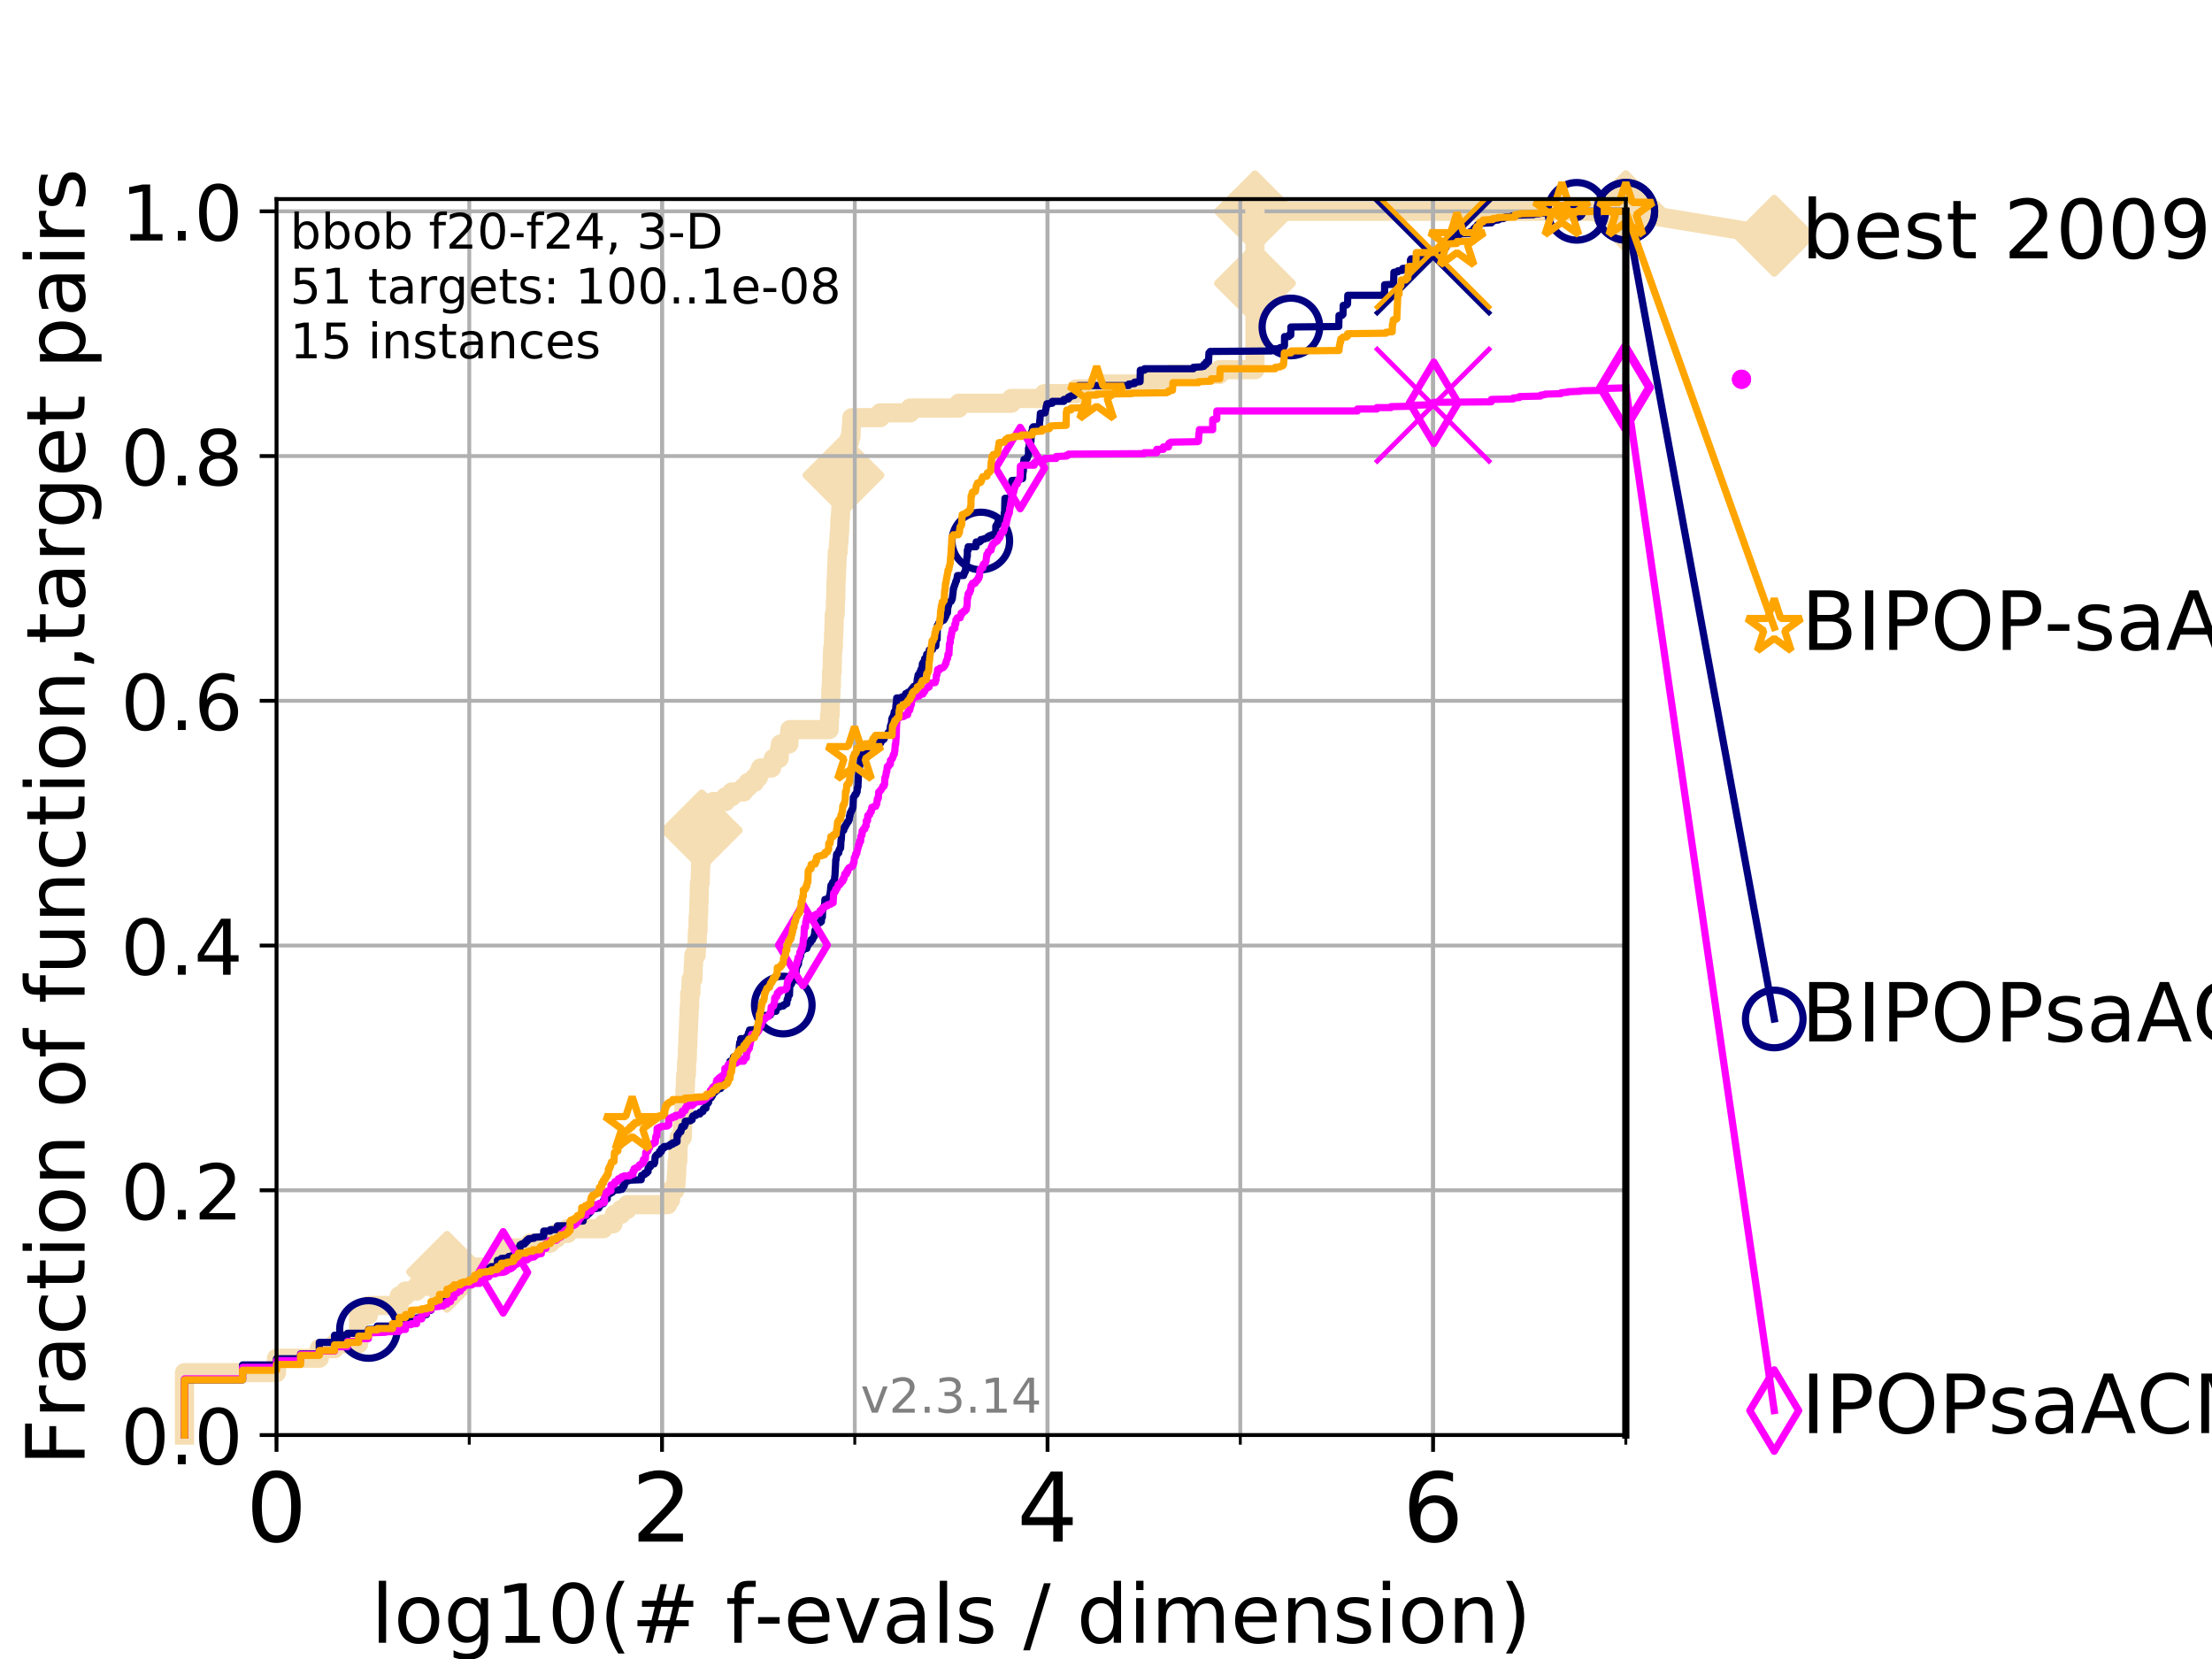 <?xml version="1.0" encoding="utf-8" standalone="no"?>
<!DOCTYPE svg PUBLIC "-//W3C//DTD SVG 1.1//EN"
  "http://www.w3.org/Graphics/SVG/1.1/DTD/svg11.dtd">
<!-- Created with matplotlib (https://matplotlib.org/) -->
<svg height="345.6pt" version="1.1" viewBox="0 0 460.8 345.6" width="460.8pt" xmlns="http://www.w3.org/2000/svg" xmlns:xlink="http://www.w3.org/1999/xlink">
 <defs>
  <style type="text/css">
*{stroke-linecap:butt;stroke-linejoin:round;}
  </style>
 </defs>
 <g id="figure_1">
  <g id="patch_1">
   <path d="M 0 345.6 
L 460.8 345.6 
L 460.8 0 
L 0 0 
z
" style="fill:#ffffff;"/>
  </g>
  <g id="axes_1">
   <g id="patch_2">
    <path d="M 57.6 298.944 
L 338.688 298.944 
L 338.688 41.472 
L 57.6 41.472 
z
" style="fill:#ffffff;"/>
   </g>
   <g id="line2d_1">
    <path d="M 38.441 298.944 
L 38.441 285.948 
L 57.6 285.948 
L 57.6 282.949 
L 66.508 282.949 
L 66.508 280.949 
L 69.688 280.949 
L 69.688 279.95 
L 74.705 279.95 
L 74.705 273.952 
L 76.759 273.952 
L 76.759 271.952 
L 83.172 271.952 
L 83.172 269.953 
L 84.464 269.953 
L 84.464 268.953 
L 86.793 268.953 
L 86.793 267.953 
L 88.847 267.953 
L 88.847 266.954 
L 92.347 266.954 
L 92.347 265.954 
L 93.122 265.954 
L 93.122 264.954 
L 99.418 264.954 
L 99.418 263.955 
L 103.203 263.955 
L 103.203 261.955 
L 104.435 261.955 
L 104.435 260.956 
L 105.585 260.956 
L 105.585 259.956 
L 110.415 259.956 
L 110.415 258.956 
L 114.641 258.956 
L 114.641 257.956 
L 115.918 257.956 
L 115.918 256.957 
L 118.221 256.957 
L 118.221 255.957 
L 125.706 255.957 
L 125.706 254.957 
L 127.695 254.957 
L 127.695 253.958 
L 128.006 253.958 
L 128.006 252.958 
L 129.386 252.958 
L 129.386 251.958 
L 130.665 251.958 
L 130.665 250.959 
L 139.091 250.959 
L 139.091 249.959 
L 139.678 249.959 
L 139.731 247.959 
L 140.599 247.959 
L 140.599 246.96 
L 140.797 246.96 
L 140.896 244.96 
L 140.944 244.96 
L 141.042 241.961 
L 141.187 241.961 
L 141.283 237.962 
L 141.474 237.962 
L 141.474 236.963 
L 142.125 236.963 
L 142.216 233.964 
L 142.261 233.964 
L 142.261 232.964 
L 142.442 232.964 
L 142.531 229.965 
L 142.62 229.965 
L 142.708 226.966 
L 142.753 226.966 
L 142.84 223.967 
L 142.971 223.967 
L 143.058 220.968 
L 143.144 220.968 
L 143.23 217.969 
L 143.273 217.969 
L 143.358 214.969 
L 143.401 214.969 
L 143.486 211.97 
L 143.528 211.97 
L 143.57 209.971 
L 143.654 209.971 
L 143.695 206.972 
L 143.903 206.972 
L 143.985 203.973 
L 144.351 203.973 
L 144.431 200.974 
L 144.471 200.974 
L 144.55 198.974 
L 145.021 198.974 
L 145.098 196.975 
L 145.213 196.975 
L 145.289 193.976 
L 145.403 193.976 
L 145.441 190.977 
L 145.516 190.977 
L 145.591 187.978 
L 145.629 187.978 
L 145.703 183.979 
L 145.851 183.979 
L 145.961 179.98 
L 146.035 179.98 
L 146.144 174.982 
L 146.18 174.982 
L 146.288 170.983 
L 146.324 170.983 
L 146.36 168.983 
L 147.267 168.983 
L 147.267 167.984 
L 148.545 167.984 
L 148.545 166.984 
L 151.152 166.984 
L 151.152 165.984 
L 152.436 165.984 
L 152.436 164.985 
L 154.906 164.985 
L 154.906 163.985 
L 155.825 163.985 
L 155.825 162.985 
L 157.186 162.985 
L 157.186 161.985 
L 157.976 161.985 
L 157.976 160.986 
L 158.43 160.986 
L 158.43 159.986 
L 160.727 159.986 
L 160.727 158.986 
L 161.1 158.986 
L 161.1 157.987 
L 162.303 157.987 
L 162.404 155.987 
L 162.588 155.987 
L 162.588 154.988 
L 164.346 154.988 
L 164.435 152.988 
L 164.537 152.988 
L 164.537 151.989 
L 172.729 151.989 
L 172.831 148.989 
L 172.917 148.989 
L 172.995 145.99 
L 173.034 145.99 
L 173.119 142.991 
L 173.188 142.991 
L 173.234 139.992 
L 173.334 139.992 
L 173.425 135.993 
L 173.463 135.993 
L 173.463 134.994 
L 173.584 134.994 
L 173.659 131.995 
L 173.696 131.995 
L 173.8 127.996 
L 173.978 127.996 
L 174.051 124.997 
L 174.095 124.997 
L 174.168 120.998 
L 174.211 120.998 
L 174.305 117.999 
L 174.334 117.999 
L 174.427 115 
L 174.591 115 
L 174.69 113 
L 174.754 113 
L 174.831 111.001 
L 174.894 111.001 
L 174.991 108.002 
L 175.06 108.002 
L 175.15 106.002 
L 175.218 106.002 
L 175.253 104.003 
L 175.362 104.003 
L 175.463 101.004 
L 175.557 101.004 
L 175.631 99.005 
L 175.711 99.005 
L 175.791 97.005 
L 175.844 97.005 
L 175.877 95.006 
L 176.119 95.006 
L 176.119 94.006 
L 176.402 94.006 
L 176.402 93.006 
L 176.713 93.006 
L 176.713 92.007 
L 177.012 92.007 
L 177.012 91.007 
L 177.275 91.007 
L 177.318 89.008 
L 177.391 89.008 
L 177.457 87.008 
L 183.364 87.008 
L 183.364 86.009 
L 189.593 86.009 
L 189.593 85.009 
L 199.732 85.009 
L 199.732 84.009 
L 210.681 84.009 
L 210.681 83.009 
L 217.523 83.009 
L 217.523 82.01 
L 224.216 82.01 
L 224.216 81.01 
L 228.238 81.01 
L 228.238 80.01 
L 239.675 80.01 
L 239.675 79.011 
L 243.61 79.011 
L 243.61 78.011 
L 254.026 78.011 
L 254.026 77.011 
L 261.436 77.011 
L 261.437 44.021 
L 338.688 44.021 
L 338.688 44.021 
" style="fill:none;stroke:#f5deb3;stroke-linecap:square;stroke-width:4;"/>
   </g>
   <g id="line2d_2">
    <defs>
     <path d="M -0 7.778 
L 7.778 0 
L 0 -7.778 
L -7.778 -0 
z
" id="m2039faecc1" style="stroke:#f5deb3;stroke-linejoin:miter;stroke-width:1.5;"/>
    </defs>
    <g>
     <use style="fill:#f5deb3;stroke:#f5deb3;stroke-linejoin:miter;stroke-width:1.5;" x="93.122" xlink:href="#m2039faecc1" y="264.954"/>
     <use style="fill:#f5deb3;stroke:#f5deb3;stroke-linejoin:miter;stroke-width:1.5;" x="146.18" xlink:href="#m2039faecc1" y="172.982"/>
     <use style="fill:#f5deb3;stroke:#f5deb3;stroke-linejoin:miter;stroke-width:1.5;" x="175.711" xlink:href="#m2039faecc1" y="99.005"/>
     <use style="fill:#f5deb3;stroke:#f5deb3;stroke-linejoin:miter;stroke-width:1.5;" x="261.437" xlink:href="#m2039faecc1" y="59.017"/>
     <use style="fill:#f5deb3;stroke:#f5deb3;stroke-linejoin:miter;stroke-width:1.5;" x="261.437" xlink:href="#m2039faecc1" y="44.021"/>
     <use style="fill:#f5deb3;stroke:#f5deb3;stroke-linejoin:miter;stroke-width:1.5;" x="338.688" xlink:href="#m2039faecc1" y="44.021"/>
    </g>
   </g>
   <g id="line2d_3">
    <path style="fill:none;stroke:#f5deb3;stroke-linecap:square;stroke-width:4;"/>
    <g/>
   </g>
   <g id="line2d_4">
    <path d="M 338.688 44.021 
L 369.608 49.12 
" style="fill:none;stroke:#f5deb3;stroke-linecap:square;stroke-width:4;"/>
    <g>
     <use style="fill:#f5deb3;stroke:#f5deb3;stroke-linejoin:miter;stroke-width:1.5;" x="338.688" xlink:href="#m2039faecc1" y="44.021"/>
     <use style="fill:#f5deb3;stroke:#f5deb3;stroke-linejoin:miter;stroke-width:1.5;" x="369.608" xlink:href="#m2039faecc1" y="49.12"/>
    </g>
   </g>
   <g id="matplotlib.axis_1">
    <g id="xtick_1">
     <g id="line2d_5">
      <path clip-path="url(#pf0f46ba2c4)" d="M 57.6 298.944 
L 57.6 41.472 
" style="fill:none;stroke:#b0b0b0;stroke-linecap:square;stroke-width:0.8;"/>
     </g>
     <g id="line2d_6">
      <defs>
       <path d="M 0 0 
L 0 3.5 
" id="m81f88568ab" style="stroke:#000000;stroke-width:0.8;"/>
      </defs>
      <g>
       <use style="stroke:#000000;stroke-width:0.8;" x="57.6" xlink:href="#m81f88568ab" y="298.944"/>
      </g>
     </g>
     <g id="text_1">
      <!-- 0 -->
      <defs>
       <path d="M 31.781 66.406 
Q 24.172 66.406 20.328 58.906 
Q 16.5 51.422 16.5 36.375 
Q 16.5 21.391 20.328 13.891 
Q 24.172 6.391 31.781 6.391 
Q 39.453 6.391 43.281 13.891 
Q 47.125 21.391 47.125 36.375 
Q 47.125 51.422 43.281 58.906 
Q 39.453 66.406 31.781 66.406 
z
M 31.781 74.219 
Q 44.047 74.219 50.516 64.516 
Q 56.984 54.828 56.984 36.375 
Q 56.984 17.969 50.516 8.266 
Q 44.047 -1.422 31.781 -1.422 
Q 19.531 -1.422 13.062 8.266 
Q 6.594 17.969 6.594 36.375 
Q 6.594 54.828 13.062 64.516 
Q 19.531 74.219 31.781 74.219 
z
" id="DejaVuSans-48"/>
      </defs>
      <g transform="translate(51.237 321.141)scale(0.2 -0.2)">
       <use xlink:href="#DejaVuSans-48"/>
      </g>
     </g>
    </g>
    <g id="xtick_2">
     <g id="line2d_7">
      <path clip-path="url(#pf0f46ba2c4)" d="M 137.911 298.944 
L 137.911 41.472 
" style="fill:none;stroke:#b0b0b0;stroke-linecap:square;stroke-width:0.8;"/>
     </g>
     <g id="line2d_8">
      <g>
       <use style="stroke:#000000;stroke-width:0.8;" x="137.911" xlink:href="#m81f88568ab" y="298.944"/>
      </g>
     </g>
     <g id="text_2">
      <!-- 2 -->
      <defs>
       <path d="M 19.188 8.297 
L 53.609 8.297 
L 53.609 0 
L 7.328 0 
L 7.328 8.297 
Q 12.938 14.109 22.625 23.891 
Q 32.328 33.688 34.812 36.531 
Q 39.547 41.844 41.422 45.531 
Q 43.312 49.219 43.312 52.781 
Q 43.312 58.594 39.234 62.25 
Q 35.156 65.922 28.609 65.922 
Q 23.969 65.922 18.812 64.312 
Q 13.672 62.703 7.812 59.422 
L 7.812 69.391 
Q 13.766 71.781 18.938 73 
Q 24.125 74.219 28.422 74.219 
Q 39.75 74.219 46.484 68.547 
Q 53.219 62.891 53.219 53.422 
Q 53.219 48.922 51.531 44.891 
Q 49.859 40.875 45.406 35.406 
Q 44.188 33.984 37.641 27.219 
Q 31.109 20.453 19.188 8.297 
z
" id="DejaVuSans-50"/>
      </defs>
      <g transform="translate(131.548 321.141)scale(0.2 -0.2)">
       <use xlink:href="#DejaVuSans-50"/>
      </g>
     </g>
    </g>
    <g id="xtick_3">
     <g id="line2d_9">
      <path clip-path="url(#pf0f46ba2c4)" d="M 218.222 298.944 
L 218.222 41.472 
" style="fill:none;stroke:#b0b0b0;stroke-linecap:square;stroke-width:0.8;"/>
     </g>
     <g id="line2d_10">
      <g>
       <use style="stroke:#000000;stroke-width:0.8;" x="218.222" xlink:href="#m81f88568ab" y="298.944"/>
      </g>
     </g>
     <g id="text_3">
      <!-- 4 -->
      <defs>
       <path d="M 37.797 64.312 
L 12.891 25.391 
L 37.797 25.391 
z
M 35.203 72.906 
L 47.609 72.906 
L 47.609 25.391 
L 58.016 25.391 
L 58.016 17.188 
L 47.609 17.188 
L 47.609 0 
L 37.797 0 
L 37.797 17.188 
L 4.891 17.188 
L 4.891 26.703 
z
" id="DejaVuSans-52"/>
      </defs>
      <g transform="translate(211.859 321.141)scale(0.2 -0.2)">
       <use xlink:href="#DejaVuSans-52"/>
      </g>
     </g>
    </g>
    <g id="xtick_4">
     <g id="line2d_11">
      <path clip-path="url(#pf0f46ba2c4)" d="M 298.533 298.944 
L 298.533 41.472 
" style="fill:none;stroke:#b0b0b0;stroke-linecap:square;stroke-width:0.8;"/>
     </g>
     <g id="line2d_12">
      <g>
       <use style="stroke:#000000;stroke-width:0.8;" x="298.533" xlink:href="#m81f88568ab" y="298.944"/>
      </g>
     </g>
     <g id="text_4">
      <!-- 6 -->
      <defs>
       <path d="M 33.016 40.375 
Q 26.375 40.375 22.484 35.828 
Q 18.609 31.297 18.609 23.391 
Q 18.609 15.531 22.484 10.953 
Q 26.375 6.391 33.016 6.391 
Q 39.656 6.391 43.531 10.953 
Q 47.406 15.531 47.406 23.391 
Q 47.406 31.297 43.531 35.828 
Q 39.656 40.375 33.016 40.375 
z
M 52.594 71.297 
L 52.594 62.312 
Q 48.875 64.062 45.094 64.984 
Q 41.312 65.922 37.594 65.922 
Q 27.828 65.922 22.672 59.328 
Q 17.531 52.734 16.797 39.406 
Q 19.672 43.656 24.016 45.922 
Q 28.375 48.188 33.594 48.188 
Q 44.578 48.188 50.953 41.516 
Q 57.328 34.859 57.328 23.391 
Q 57.328 12.156 50.688 5.359 
Q 44.047 -1.422 33.016 -1.422 
Q 20.359 -1.422 13.672 8.266 
Q 6.984 17.969 6.984 36.375 
Q 6.984 53.656 15.188 63.938 
Q 23.391 74.219 37.203 74.219 
Q 40.922 74.219 44.703 73.484 
Q 48.484 72.75 52.594 71.297 
z
" id="DejaVuSans-54"/>
      </defs>
      <g transform="translate(292.17 321.141)scale(0.2 -0.2)">
       <use xlink:href="#DejaVuSans-54"/>
      </g>
     </g>
    </g>
    <g id="xtick_5">
     <g id="line2d_13">
      <path clip-path="url(#pf0f46ba2c4)" d="M 57.6 298.944 
L 57.6 41.472 
" style="fill:none;stroke:#b0b0b0;stroke-linecap:square;stroke-width:0.8;"/>
     </g>
     <g id="line2d_14">
      <defs>
       <path d="M 0 0 
L 0 2 
" id="md3784999a2" style="stroke:#000000;stroke-width:0.6;"/>
      </defs>
      <g>
       <use style="stroke:#000000;stroke-width:0.6;" x="57.6" xlink:href="#md3784999a2" y="298.944"/>
      </g>
     </g>
    </g>
    <g id="xtick_6">
     <g id="line2d_15">
      <path clip-path="url(#pf0f46ba2c4)" d="M 97.755 298.944 
L 97.755 41.472 
" style="fill:none;stroke:#b0b0b0;stroke-linecap:square;stroke-width:0.8;"/>
     </g>
     <g id="line2d_16">
      <g>
       <use style="stroke:#000000;stroke-width:0.6;" x="97.755" xlink:href="#md3784999a2" y="298.944"/>
      </g>
     </g>
    </g>
    <g id="xtick_7">
     <g id="line2d_17">
      <path clip-path="url(#pf0f46ba2c4)" d="M 137.911 298.944 
L 137.911 41.472 
" style="fill:none;stroke:#b0b0b0;stroke-linecap:square;stroke-width:0.8;"/>
     </g>
     <g id="line2d_18">
      <g>
       <use style="stroke:#000000;stroke-width:0.6;" x="137.911" xlink:href="#md3784999a2" y="298.944"/>
      </g>
     </g>
    </g>
    <g id="xtick_8">
     <g id="line2d_19">
      <path clip-path="url(#pf0f46ba2c4)" d="M 178.066 298.944 
L 178.066 41.472 
" style="fill:none;stroke:#b0b0b0;stroke-linecap:square;stroke-width:0.8;"/>
     </g>
     <g id="line2d_20">
      <g>
       <use style="stroke:#000000;stroke-width:0.6;" x="178.066" xlink:href="#md3784999a2" y="298.944"/>
      </g>
     </g>
    </g>
    <g id="xtick_9">
     <g id="line2d_21">
      <path clip-path="url(#pf0f46ba2c4)" d="M 218.222 298.944 
L 218.222 41.472 
" style="fill:none;stroke:#b0b0b0;stroke-linecap:square;stroke-width:0.8;"/>
     </g>
     <g id="line2d_22">
      <g>
       <use style="stroke:#000000;stroke-width:0.6;" x="218.222" xlink:href="#md3784999a2" y="298.944"/>
      </g>
     </g>
    </g>
    <g id="xtick_10">
     <g id="line2d_23">
      <path clip-path="url(#pf0f46ba2c4)" d="M 258.377 298.944 
L 258.377 41.472 
" style="fill:none;stroke:#b0b0b0;stroke-linecap:square;stroke-width:0.8;"/>
     </g>
     <g id="line2d_24">
      <g>
       <use style="stroke:#000000;stroke-width:0.6;" x="258.377" xlink:href="#md3784999a2" y="298.944"/>
      </g>
     </g>
    </g>
    <g id="xtick_11">
     <g id="line2d_25">
      <path clip-path="url(#pf0f46ba2c4)" d="M 298.533 298.944 
L 298.533 41.472 
" style="fill:none;stroke:#b0b0b0;stroke-linecap:square;stroke-width:0.8;"/>
     </g>
     <g id="line2d_26">
      <g>
       <use style="stroke:#000000;stroke-width:0.6;" x="298.533" xlink:href="#md3784999a2" y="298.944"/>
      </g>
     </g>
    </g>
    <g id="xtick_12">
     <g id="line2d_27">
      <path clip-path="url(#pf0f46ba2c4)" d="M 338.688 298.944 
L 338.688 41.472 
" style="fill:none;stroke:#b0b0b0;stroke-linecap:square;stroke-width:0.8;"/>
     </g>
     <g id="line2d_28">
      <g>
       <use style="stroke:#000000;stroke-width:0.6;" x="338.688" xlink:href="#md3784999a2" y="298.944"/>
      </g>
     </g>
    </g>
    <g id="text_5">
     <!-- log10(# f-evals / dimension) -->
     <defs>
      <path d="M 9.422 75.984 
L 18.406 75.984 
L 18.406 0 
L 9.422 0 
z
" id="DejaVuSans-108"/>
      <path d="M 30.609 48.391 
Q 23.391 48.391 19.188 42.75 
Q 14.984 37.109 14.984 27.297 
Q 14.984 17.484 19.156 11.844 
Q 23.344 6.203 30.609 6.203 
Q 37.797 6.203 41.984 11.859 
Q 46.188 17.531 46.188 27.297 
Q 46.188 37.016 41.984 42.703 
Q 37.797 48.391 30.609 48.391 
z
M 30.609 56 
Q 42.328 56 49.016 48.375 
Q 55.719 40.766 55.719 27.297 
Q 55.719 13.875 49.016 6.219 
Q 42.328 -1.422 30.609 -1.422 
Q 18.844 -1.422 12.172 6.219 
Q 5.516 13.875 5.516 27.297 
Q 5.516 40.766 12.172 48.375 
Q 18.844 56 30.609 56 
z
" id="DejaVuSans-111"/>
      <path d="M 45.406 27.984 
Q 45.406 37.75 41.375 43.109 
Q 37.359 48.484 30.078 48.484 
Q 22.859 48.484 18.828 43.109 
Q 14.797 37.75 14.797 27.984 
Q 14.797 18.266 18.828 12.891 
Q 22.859 7.516 30.078 7.516 
Q 37.359 7.516 41.375 12.891 
Q 45.406 18.266 45.406 27.984 
z
M 54.391 6.781 
Q 54.391 -7.172 48.188 -13.984 
Q 42 -20.797 29.203 -20.797 
Q 24.469 -20.797 20.266 -20.094 
Q 16.062 -19.391 12.109 -17.922 
L 12.109 -9.188 
Q 16.062 -11.328 19.922 -12.344 
Q 23.781 -13.375 27.781 -13.375 
Q 36.625 -13.375 41.016 -8.766 
Q 45.406 -4.156 45.406 5.172 
L 45.406 9.625 
Q 42.625 4.781 38.281 2.391 
Q 33.938 0 27.875 0 
Q 17.828 0 11.672 7.656 
Q 5.516 15.328 5.516 27.984 
Q 5.516 40.672 11.672 48.328 
Q 17.828 56 27.875 56 
Q 33.938 56 38.281 53.609 
Q 42.625 51.219 45.406 46.391 
L 45.406 54.688 
L 54.391 54.688 
z
" id="DejaVuSans-103"/>
      <path d="M 12.406 8.297 
L 28.516 8.297 
L 28.516 63.922 
L 10.984 60.406 
L 10.984 69.391 
L 28.422 72.906 
L 38.281 72.906 
L 38.281 8.297 
L 54.391 8.297 
L 54.391 0 
L 12.406 0 
z
" id="DejaVuSans-49"/>
      <path d="M 31 75.875 
Q 24.469 64.656 21.281 53.656 
Q 18.109 42.672 18.109 31.391 
Q 18.109 20.125 21.312 9.062 
Q 24.516 -2 31 -13.188 
L 23.188 -13.188 
Q 15.875 -1.703 12.234 9.375 
Q 8.594 20.453 8.594 31.391 
Q 8.594 42.281 12.203 53.312 
Q 15.828 64.359 23.188 75.875 
z
" id="DejaVuSans-40"/>
      <path d="M 51.125 44 
L 36.922 44 
L 32.812 27.688 
L 47.125 27.688 
z
M 43.797 71.781 
L 38.719 51.516 
L 52.984 51.516 
L 58.109 71.781 
L 65.922 71.781 
L 60.891 51.516 
L 76.125 51.516 
L 76.125 44 
L 58.984 44 
L 54.984 27.688 
L 70.516 27.688 
L 70.516 20.219 
L 53.078 20.219 
L 48 0 
L 40.188 0 
L 45.219 20.219 
L 30.906 20.219 
L 25.875 0 
L 18.016 0 
L 23.094 20.219 
L 7.719 20.219 
L 7.719 27.688 
L 24.906 27.688 
L 29 44 
L 13.281 44 
L 13.281 51.516 
L 30.906 51.516 
L 35.891 71.781 
z
" id="DejaVuSans-35"/>
      <path id="DejaVuSans-32"/>
      <path d="M 37.109 75.984 
L 37.109 68.5 
L 28.516 68.5 
Q 23.688 68.5 21.797 66.547 
Q 19.922 64.594 19.922 59.516 
L 19.922 54.688 
L 34.719 54.688 
L 34.719 47.703 
L 19.922 47.703 
L 19.922 0 
L 10.891 0 
L 10.891 47.703 
L 2.297 47.703 
L 2.297 54.688 
L 10.891 54.688 
L 10.891 58.5 
Q 10.891 67.625 15.141 71.797 
Q 19.391 75.984 28.609 75.984 
z
" id="DejaVuSans-102"/>
      <path d="M 4.891 31.391 
L 31.203 31.391 
L 31.203 23.391 
L 4.891 23.391 
z
" id="DejaVuSans-45"/>
      <path d="M 56.203 29.594 
L 56.203 25.203 
L 14.891 25.203 
Q 15.484 15.922 20.484 11.062 
Q 25.484 6.203 34.422 6.203 
Q 39.594 6.203 44.453 7.469 
Q 49.312 8.734 54.109 11.281 
L 54.109 2.781 
Q 49.266 0.734 44.188 -0.344 
Q 39.109 -1.422 33.891 -1.422 
Q 20.797 -1.422 13.156 6.188 
Q 5.516 13.812 5.516 26.812 
Q 5.516 40.234 12.766 48.109 
Q 20.016 56 32.328 56 
Q 43.359 56 49.781 48.891 
Q 56.203 41.797 56.203 29.594 
z
M 47.219 32.234 
Q 47.125 39.594 43.094 43.984 
Q 39.062 48.391 32.422 48.391 
Q 24.906 48.391 20.391 44.141 
Q 15.875 39.891 15.188 32.172 
z
" id="DejaVuSans-101"/>
      <path d="M 2.984 54.688 
L 12.5 54.688 
L 29.594 8.797 
L 46.688 54.688 
L 56.203 54.688 
L 35.688 0 
L 23.484 0 
z
" id="DejaVuSans-118"/>
      <path d="M 34.281 27.484 
Q 23.391 27.484 19.188 25 
Q 14.984 22.516 14.984 16.5 
Q 14.984 11.719 18.141 8.906 
Q 21.297 6.109 26.703 6.109 
Q 34.188 6.109 38.703 11.406 
Q 43.219 16.703 43.219 25.484 
L 43.219 27.484 
z
M 52.203 31.203 
L 52.203 0 
L 43.219 0 
L 43.219 8.297 
Q 40.141 3.328 35.547 0.953 
Q 30.953 -1.422 24.312 -1.422 
Q 15.922 -1.422 10.953 3.297 
Q 6 8.016 6 15.922 
Q 6 25.141 12.172 29.828 
Q 18.359 34.516 30.609 34.516 
L 43.219 34.516 
L 43.219 35.406 
Q 43.219 41.609 39.141 45 
Q 35.062 48.391 27.688 48.391 
Q 23 48.391 18.547 47.266 
Q 14.109 46.141 10.016 43.891 
L 10.016 52.203 
Q 14.938 54.109 19.578 55.047 
Q 24.219 56 28.609 56 
Q 40.484 56 46.344 49.844 
Q 52.203 43.703 52.203 31.203 
z
" id="DejaVuSans-97"/>
      <path d="M 44.281 53.078 
L 44.281 44.578 
Q 40.484 46.531 36.375 47.5 
Q 32.281 48.484 27.875 48.484 
Q 21.188 48.484 17.844 46.438 
Q 14.5 44.391 14.5 40.281 
Q 14.5 37.156 16.891 35.375 
Q 19.281 33.594 26.516 31.984 
L 29.594 31.297 
Q 39.156 29.25 43.188 25.516 
Q 47.219 21.781 47.219 15.094 
Q 47.219 7.469 41.188 3.016 
Q 35.156 -1.422 24.609 -1.422 
Q 20.219 -1.422 15.453 -0.562 
Q 10.688 0.297 5.422 2 
L 5.422 11.281 
Q 10.406 8.688 15.234 7.391 
Q 20.062 6.109 24.812 6.109 
Q 31.156 6.109 34.562 8.281 
Q 37.984 10.453 37.984 14.406 
Q 37.984 18.062 35.516 20.016 
Q 33.062 21.969 24.703 23.781 
L 21.578 24.516 
Q 13.234 26.266 9.516 29.906 
Q 5.812 33.547 5.812 39.891 
Q 5.812 47.609 11.281 51.797 
Q 16.75 56 26.812 56 
Q 31.781 56 36.172 55.266 
Q 40.578 54.547 44.281 53.078 
z
" id="DejaVuSans-115"/>
      <path d="M 25.391 72.906 
L 33.688 72.906 
L 8.297 -9.281 
L 0 -9.281 
z
" id="DejaVuSans-47"/>
      <path d="M 45.406 46.391 
L 45.406 75.984 
L 54.391 75.984 
L 54.391 0 
L 45.406 0 
L 45.406 8.203 
Q 42.578 3.328 38.25 0.953 
Q 33.938 -1.422 27.875 -1.422 
Q 17.969 -1.422 11.734 6.484 
Q 5.516 14.406 5.516 27.297 
Q 5.516 40.188 11.734 48.094 
Q 17.969 56 27.875 56 
Q 33.938 56 38.25 53.625 
Q 42.578 51.266 45.406 46.391 
z
M 14.797 27.297 
Q 14.797 17.391 18.875 11.75 
Q 22.953 6.109 30.078 6.109 
Q 37.203 6.109 41.297 11.75 
Q 45.406 17.391 45.406 27.297 
Q 45.406 37.203 41.297 42.844 
Q 37.203 48.484 30.078 48.484 
Q 22.953 48.484 18.875 42.844 
Q 14.797 37.203 14.797 27.297 
z
" id="DejaVuSans-100"/>
      <path d="M 9.422 54.688 
L 18.406 54.688 
L 18.406 0 
L 9.422 0 
z
M 9.422 75.984 
L 18.406 75.984 
L 18.406 64.594 
L 9.422 64.594 
z
" id="DejaVuSans-105"/>
      <path d="M 52 44.188 
Q 55.375 50.25 60.062 53.125 
Q 64.75 56 71.094 56 
Q 79.641 56 84.281 50.016 
Q 88.922 44.047 88.922 33.016 
L 88.922 0 
L 79.891 0 
L 79.891 32.719 
Q 79.891 40.578 77.094 44.375 
Q 74.312 48.188 68.609 48.188 
Q 61.625 48.188 57.562 43.547 
Q 53.516 38.922 53.516 30.906 
L 53.516 0 
L 44.484 0 
L 44.484 32.719 
Q 44.484 40.625 41.703 44.406 
Q 38.922 48.188 33.109 48.188 
Q 26.219 48.188 22.156 43.531 
Q 18.109 38.875 18.109 30.906 
L 18.109 0 
L 9.078 0 
L 9.078 54.688 
L 18.109 54.688 
L 18.109 46.188 
Q 21.188 51.219 25.484 53.609 
Q 29.781 56 35.688 56 
Q 41.656 56 45.828 52.969 
Q 50 49.953 52 44.188 
z
" id="DejaVuSans-109"/>
      <path d="M 54.891 33.016 
L 54.891 0 
L 45.906 0 
L 45.906 32.719 
Q 45.906 40.484 42.875 44.328 
Q 39.844 48.188 33.797 48.188 
Q 26.516 48.188 22.312 43.547 
Q 18.109 38.922 18.109 30.906 
L 18.109 0 
L 9.078 0 
L 9.078 54.688 
L 18.109 54.688 
L 18.109 46.188 
Q 21.344 51.125 25.703 53.562 
Q 30.078 56 35.797 56 
Q 45.219 56 50.047 50.172 
Q 54.891 44.344 54.891 33.016 
z
" id="DejaVuSans-110"/>
      <path d="M 8.016 75.875 
L 15.828 75.875 
Q 23.141 64.359 26.781 53.312 
Q 30.422 42.281 30.422 31.391 
Q 30.422 20.453 26.781 9.375 
Q 23.141 -1.703 15.828 -13.188 
L 8.016 -13.188 
Q 14.5 -2 17.703 9.062 
Q 20.906 20.125 20.906 31.391 
Q 20.906 42.672 17.703 53.656 
Q 14.5 64.656 8.016 75.875 
z
" id="DejaVuSans-41"/>
     </defs>
     <g transform="translate(77.303 342.218)scale(0.17 -0.17)">
      <use xlink:href="#DejaVuSans-108"/>
      <use x="27.783" xlink:href="#DejaVuSans-111"/>
      <use x="88.965" xlink:href="#DejaVuSans-103"/>
      <use x="152.441" xlink:href="#DejaVuSans-49"/>
      <use x="216.064" xlink:href="#DejaVuSans-48"/>
      <use x="279.688" xlink:href="#DejaVuSans-40"/>
      <use x="318.701" xlink:href="#DejaVuSans-35"/>
      <use x="402.49" xlink:href="#DejaVuSans-32"/>
      <use x="434.277" xlink:href="#DejaVuSans-102"/>
      <use x="469.404" xlink:href="#DejaVuSans-45"/>
      <use x="505.488" xlink:href="#DejaVuSans-101"/>
      <use x="567.012" xlink:href="#DejaVuSans-118"/>
      <use x="626.191" xlink:href="#DejaVuSans-97"/>
      <use x="687.471" xlink:href="#DejaVuSans-108"/>
      <use x="715.254" xlink:href="#DejaVuSans-115"/>
      <use x="767.354" xlink:href="#DejaVuSans-32"/>
      <use x="799.141" xlink:href="#DejaVuSans-47"/>
      <use x="832.832" xlink:href="#DejaVuSans-32"/>
      <use x="864.619" xlink:href="#DejaVuSans-100"/>
      <use x="928.096" xlink:href="#DejaVuSans-105"/>
      <use x="955.879" xlink:href="#DejaVuSans-109"/>
      <use x="1053.291" xlink:href="#DejaVuSans-101"/>
      <use x="1114.814" xlink:href="#DejaVuSans-110"/>
      <use x="1178.193" xlink:href="#DejaVuSans-115"/>
      <use x="1230.293" xlink:href="#DejaVuSans-105"/>
      <use x="1258.076" xlink:href="#DejaVuSans-111"/>
      <use x="1319.258" xlink:href="#DejaVuSans-110"/>
      <use x="1382.637" xlink:href="#DejaVuSans-41"/>
     </g>
    </g>
   </g>
   <g id="matplotlib.axis_2">
    <g id="ytick_1">
     <g id="line2d_29">
      <path clip-path="url(#pf0f46ba2c4)" d="M 57.6 298.944 
L 338.688 298.944 
" style="fill:none;stroke:#b0b0b0;stroke-linecap:square;stroke-width:0.8;"/>
     </g>
     <g id="line2d_30">
      <defs>
       <path d="M 0 0 
L -3.5 0 
" id="ma862057503" style="stroke:#000000;stroke-width:0.8;"/>
      </defs>
      <g>
       <use style="stroke:#000000;stroke-width:0.8;" x="57.6" xlink:href="#ma862057503" y="298.944"/>
      </g>
     </g>
     <g id="text_6">
      <!-- 0.0 -->
      <defs>
       <path d="M 10.688 12.406 
L 21 12.406 
L 21 0 
L 10.688 0 
z
" id="DejaVuSans-46"/>
      </defs>
      <g transform="translate(25.155 305.023)scale(0.16 -0.16)">
       <use xlink:href="#DejaVuSans-48"/>
       <use x="63.623" xlink:href="#DejaVuSans-46"/>
       <use x="95.41" xlink:href="#DejaVuSans-48"/>
      </g>
     </g>
    </g>
    <g id="ytick_2">
     <g id="line2d_31">
      <path clip-path="url(#pf0f46ba2c4)" d="M 57.6 247.959 
L 338.688 247.959 
" style="fill:none;stroke:#b0b0b0;stroke-linecap:square;stroke-width:0.8;"/>
     </g>
     <g id="line2d_32">
      <g>
       <use style="stroke:#000000;stroke-width:0.8;" x="57.6" xlink:href="#ma862057503" y="247.959"/>
      </g>
     </g>
     <g id="text_7">
      <!-- 0.2 -->
      <g transform="translate(25.155 254.038)scale(0.16 -0.16)">
       <use xlink:href="#DejaVuSans-48"/>
       <use x="63.623" xlink:href="#DejaVuSans-46"/>
       <use x="95.41" xlink:href="#DejaVuSans-50"/>
      </g>
     </g>
    </g>
    <g id="ytick_3">
     <g id="line2d_33">
      <path clip-path="url(#pf0f46ba2c4)" d="M 57.6 196.975 
L 338.688 196.975 
" style="fill:none;stroke:#b0b0b0;stroke-linecap:square;stroke-width:0.8;"/>
     </g>
     <g id="line2d_34">
      <g>
       <use style="stroke:#000000;stroke-width:0.8;" x="57.6" xlink:href="#ma862057503" y="196.975"/>
      </g>
     </g>
     <g id="text_8">
      <!-- 0.4 -->
      <g transform="translate(25.155 203.054)scale(0.16 -0.16)">
       <use xlink:href="#DejaVuSans-48"/>
       <use x="63.623" xlink:href="#DejaVuSans-46"/>
       <use x="95.41" xlink:href="#DejaVuSans-52"/>
      </g>
     </g>
    </g>
    <g id="ytick_4">
     <g id="line2d_35">
      <path clip-path="url(#pf0f46ba2c4)" d="M 57.6 145.99 
L 338.688 145.99 
" style="fill:none;stroke:#b0b0b0;stroke-linecap:square;stroke-width:0.8;"/>
     </g>
     <g id="line2d_36">
      <g>
       <use style="stroke:#000000;stroke-width:0.8;" x="57.6" xlink:href="#ma862057503" y="145.99"/>
      </g>
     </g>
     <g id="text_9">
      <!-- 0.6 -->
      <g transform="translate(25.155 152.069)scale(0.16 -0.16)">
       <use xlink:href="#DejaVuSans-48"/>
       <use x="63.623" xlink:href="#DejaVuSans-46"/>
       <use x="95.41" xlink:href="#DejaVuSans-54"/>
      </g>
     </g>
    </g>
    <g id="ytick_5">
     <g id="line2d_37">
      <path clip-path="url(#pf0f46ba2c4)" d="M 57.6 95.006 
L 338.688 95.006 
" style="fill:none;stroke:#b0b0b0;stroke-linecap:square;stroke-width:0.8;"/>
     </g>
     <g id="line2d_38">
      <g>
       <use style="stroke:#000000;stroke-width:0.8;" x="57.6" xlink:href="#ma862057503" y="95.006"/>
      </g>
     </g>
     <g id="text_10">
      <!-- 0.8 -->
      <defs>
       <path d="M 31.781 34.625 
Q 24.75 34.625 20.719 30.859 
Q 16.703 27.094 16.703 20.516 
Q 16.703 13.922 20.719 10.156 
Q 24.75 6.391 31.781 6.391 
Q 38.812 6.391 42.859 10.172 
Q 46.922 13.969 46.922 20.516 
Q 46.922 27.094 42.891 30.859 
Q 38.875 34.625 31.781 34.625 
z
M 21.922 38.812 
Q 15.578 40.375 12.031 44.719 
Q 8.5 49.078 8.5 55.328 
Q 8.5 64.062 14.719 69.141 
Q 20.953 74.219 31.781 74.219 
Q 42.672 74.219 48.875 69.141 
Q 55.078 64.062 55.078 55.328 
Q 55.078 49.078 51.531 44.719 
Q 48 40.375 41.703 38.812 
Q 48.828 37.156 52.797 32.312 
Q 56.781 27.484 56.781 20.516 
Q 56.781 9.906 50.312 4.234 
Q 43.844 -1.422 31.781 -1.422 
Q 19.734 -1.422 13.25 4.234 
Q 6.781 9.906 6.781 20.516 
Q 6.781 27.484 10.781 32.312 
Q 14.797 37.156 21.922 38.812 
z
M 18.312 54.391 
Q 18.312 48.734 21.844 45.562 
Q 25.391 42.391 31.781 42.391 
Q 38.141 42.391 41.719 45.562 
Q 45.312 48.734 45.312 54.391 
Q 45.312 60.062 41.719 63.234 
Q 38.141 66.406 31.781 66.406 
Q 25.391 66.406 21.844 63.234 
Q 18.312 60.062 18.312 54.391 
z
" id="DejaVuSans-56"/>
      </defs>
      <g transform="translate(25.155 101.085)scale(0.16 -0.16)">
       <use xlink:href="#DejaVuSans-48"/>
       <use x="63.623" xlink:href="#DejaVuSans-46"/>
       <use x="95.41" xlink:href="#DejaVuSans-56"/>
      </g>
     </g>
    </g>
    <g id="ytick_6">
     <g id="line2d_39">
      <path clip-path="url(#pf0f46ba2c4)" d="M 57.6 44.021 
L 338.688 44.021 
" style="fill:none;stroke:#b0b0b0;stroke-linecap:square;stroke-width:0.8;"/>
     </g>
     <g id="line2d_40">
      <g>
       <use style="stroke:#000000;stroke-width:0.8;" x="57.6" xlink:href="#ma862057503" y="44.021"/>
      </g>
     </g>
     <g id="text_11">
      <!-- 1.0 -->
      <g transform="translate(25.155 50.1)scale(0.16 -0.16)">
       <use xlink:href="#DejaVuSans-49"/>
       <use x="63.623" xlink:href="#DejaVuSans-46"/>
       <use x="95.41" xlink:href="#DejaVuSans-48"/>
      </g>
     </g>
    </g>
    <g id="text_12">
     <!-- Fraction of function,target pairs -->
     <defs>
      <path d="M 9.812 72.906 
L 51.703 72.906 
L 51.703 64.594 
L 19.672 64.594 
L 19.672 43.109 
L 48.578 43.109 
L 48.578 34.812 
L 19.672 34.812 
L 19.672 0 
L 9.812 0 
z
" id="DejaVuSans-70"/>
      <path d="M 41.109 46.297 
Q 39.594 47.172 37.812 47.578 
Q 36.031 48 33.891 48 
Q 26.266 48 22.188 43.047 
Q 18.109 38.094 18.109 28.812 
L 18.109 0 
L 9.078 0 
L 9.078 54.688 
L 18.109 54.688 
L 18.109 46.188 
Q 20.953 51.172 25.484 53.578 
Q 30.031 56 36.531 56 
Q 37.453 56 38.578 55.875 
Q 39.703 55.766 41.062 55.516 
z
" id="DejaVuSans-114"/>
      <path d="M 48.781 52.594 
L 48.781 44.188 
Q 44.969 46.297 41.141 47.344 
Q 37.312 48.391 33.406 48.391 
Q 24.656 48.391 19.812 42.844 
Q 14.984 37.312 14.984 27.297 
Q 14.984 17.281 19.812 11.734 
Q 24.656 6.203 33.406 6.203 
Q 37.312 6.203 41.141 7.25 
Q 44.969 8.297 48.781 10.406 
L 48.781 2.094 
Q 45.016 0.344 40.984 -0.531 
Q 36.969 -1.422 32.422 -1.422 
Q 20.062 -1.422 12.781 6.344 
Q 5.516 14.109 5.516 27.297 
Q 5.516 40.672 12.859 48.328 
Q 20.219 56 33.016 56 
Q 37.156 56 41.109 55.141 
Q 45.062 54.297 48.781 52.594 
z
" id="DejaVuSans-99"/>
      <path d="M 18.312 70.219 
L 18.312 54.688 
L 36.812 54.688 
L 36.812 47.703 
L 18.312 47.703 
L 18.312 18.016 
Q 18.312 11.328 20.141 9.422 
Q 21.969 7.516 27.594 7.516 
L 36.812 7.516 
L 36.812 0 
L 27.594 0 
Q 17.188 0 13.234 3.875 
Q 9.281 7.766 9.281 18.016 
L 9.281 47.703 
L 2.688 47.703 
L 2.688 54.688 
L 9.281 54.688 
L 9.281 70.219 
z
" id="DejaVuSans-116"/>
      <path d="M 8.5 21.578 
L 8.5 54.688 
L 17.484 54.688 
L 17.484 21.922 
Q 17.484 14.156 20.5 10.266 
Q 23.531 6.391 29.594 6.391 
Q 36.859 6.391 41.078 11.031 
Q 45.312 15.672 45.312 23.688 
L 45.312 54.688 
L 54.297 54.688 
L 54.297 0 
L 45.312 0 
L 45.312 8.406 
Q 42.047 3.422 37.719 1 
Q 33.406 -1.422 27.688 -1.422 
Q 18.266 -1.422 13.375 4.438 
Q 8.5 10.297 8.5 21.578 
z
M 31.109 56 
z
" id="DejaVuSans-117"/>
      <path d="M 11.719 12.406 
L 22.016 12.406 
L 22.016 4 
L 14.016 -11.625 
L 7.719 -11.625 
L 11.719 4 
z
" id="DejaVuSans-44"/>
      <path d="M 18.109 8.203 
L 18.109 -20.797 
L 9.078 -20.797 
L 9.078 54.688 
L 18.109 54.688 
L 18.109 46.391 
Q 20.953 51.266 25.266 53.625 
Q 29.594 56 35.594 56 
Q 45.562 56 51.781 48.094 
Q 58.016 40.188 58.016 27.297 
Q 58.016 14.406 51.781 6.484 
Q 45.562 -1.422 35.594 -1.422 
Q 29.594 -1.422 25.266 0.953 
Q 20.953 3.328 18.109 8.203 
z
M 48.688 27.297 
Q 48.688 37.203 44.609 42.844 
Q 40.531 48.484 33.406 48.484 
Q 26.266 48.484 22.188 42.844 
Q 18.109 37.203 18.109 27.297 
Q 18.109 17.391 22.188 11.75 
Q 26.266 6.109 33.406 6.109 
Q 40.531 6.109 44.609 11.75 
Q 48.688 17.391 48.688 27.297 
z
" id="DejaVuSans-112"/>
     </defs>
     <g transform="translate(17.62 305.347)rotate(-90)scale(0.17 -0.17)">
      <use xlink:href="#DejaVuSans-70"/>
      <use x="57.41" xlink:href="#DejaVuSans-114"/>
      <use x="98.523" xlink:href="#DejaVuSans-97"/>
      <use x="159.803" xlink:href="#DejaVuSans-99"/>
      <use x="214.783" xlink:href="#DejaVuSans-116"/>
      <use x="253.992" xlink:href="#DejaVuSans-105"/>
      <use x="281.775" xlink:href="#DejaVuSans-111"/>
      <use x="342.957" xlink:href="#DejaVuSans-110"/>
      <use x="406.336" xlink:href="#DejaVuSans-32"/>
      <use x="438.123" xlink:href="#DejaVuSans-111"/>
      <use x="499.305" xlink:href="#DejaVuSans-102"/>
      <use x="534.51" xlink:href="#DejaVuSans-32"/>
      <use x="566.297" xlink:href="#DejaVuSans-102"/>
      <use x="601.502" xlink:href="#DejaVuSans-117"/>
      <use x="664.881" xlink:href="#DejaVuSans-110"/>
      <use x="728.26" xlink:href="#DejaVuSans-99"/>
      <use x="783.24" xlink:href="#DejaVuSans-116"/>
      <use x="822.449" xlink:href="#DejaVuSans-105"/>
      <use x="850.232" xlink:href="#DejaVuSans-111"/>
      <use x="911.414" xlink:href="#DejaVuSans-110"/>
      <use x="974.793" xlink:href="#DejaVuSans-44"/>
      <use x="1006.58" xlink:href="#DejaVuSans-116"/>
      <use x="1045.789" xlink:href="#DejaVuSans-97"/>
      <use x="1107.068" xlink:href="#DejaVuSans-114"/>
      <use x="1148.166" xlink:href="#DejaVuSans-103"/>
      <use x="1211.643" xlink:href="#DejaVuSans-101"/>
      <use x="1273.166" xlink:href="#DejaVuSans-116"/>
      <use x="1312.375" xlink:href="#DejaVuSans-32"/>
      <use x="1344.162" xlink:href="#DejaVuSans-112"/>
      <use x="1407.639" xlink:href="#DejaVuSans-97"/>
      <use x="1468.918" xlink:href="#DejaVuSans-105"/>
      <use x="1496.701" xlink:href="#DejaVuSans-114"/>
      <use x="1537.814" xlink:href="#DejaVuSans-115"/>
     </g>
    </g>
   </g>
   <g id="line2d_41">
    <defs>
     <path d="M 0 1.5 
C 0.398 1.5 0.779 1.342 1.061 1.061 
C 1.342 0.779 1.5 0.398 1.5 0 
C 1.5 -0.398 1.342 -0.779 1.061 -1.061 
C 0.779 -1.342 0.398 -1.5 0 -1.5 
C -0.398 -1.5 -0.779 -1.342 -1.061 -1.061 
C -1.342 -0.779 -1.5 -0.398 -1.5 0 
C -1.5 0.398 -1.342 0.779 -1.061 1.061 
C -0.779 1.342 -0.398 1.5 0 1.5 
z
" id="m76ea2cd61b" style="stroke:#f5deb3;"/>
    </defs>
    <g>
     <use style="fill:#f5deb3;stroke:#f5deb3;" x="261.437" xlink:href="#m76ea2cd61b" y="44.021"/>
     <use style="fill:#f5deb3;stroke:#f5deb3;" x="261.437" xlink:href="#m76ea2cd61b" y="44.021"/>
    </g>
   </g>
   <g id="line2d_42">
    <defs>
     <path d="M 0 1.5 
C 0.398 1.5 0.779 1.342 1.061 1.061 
C 1.342 0.779 1.5 0.398 1.5 0 
C 1.5 -0.398 1.342 -0.779 1.061 -1.061 
C 0.779 -1.342 0.398 -1.5 0 -1.5 
C -0.398 -1.5 -0.779 -1.342 -1.061 -1.061 
C -1.342 -0.779 -1.5 -0.398 -1.5 0 
C -1.5 0.398 -1.342 0.779 -1.061 1.061 
C -0.779 1.342 -0.398 1.5 0 1.5 
z
" id="mf4546dca97" style="stroke:#000080;"/>
    </defs>
    <g>
     <use style="fill:#000080;stroke:#000080;" x="328.454" xlink:href="#mf4546dca97" y="44.021"/>
     <use style="fill:#000080;stroke:#000080;" x="328.454" xlink:href="#mf4546dca97" y="44.021"/>
    </g>
   </g>
   <g id="line2d_43">
    <path d="M 38.441 298.944 
L 38.441 287.447 
L 50.529 287.447 
L 50.529 284.348 
L 57.6 284.348 
L 57.6 283.049 
L 62.617 283.049 
L 62.617 282.049 
L 66.508 282.049 
L 66.508 279.65 
L 69.688 279.65 
L 69.688 278.15 
L 72.376 278.15 
L 72.376 277.75 
L 76.759 277.75 
L 76.759 276.951 
L 78.596 276.951 
L 78.596 276.251 
L 81.776 276.251 
L 81.776 275.851 
L 83.172 275.851 
L 83.172 275.351 
L 84.464 275.351 
L 84.464 275.151 
L 86.793 275.051 
L 86.793 274.551 
L 87.85 274.551 
L 87.85 273.852 
L 88.847 273.852 
L 88.847 272.952 
L 89.79 272.952 
L 89.79 272.152 
L 90.684 272.152 
L 90.684 271.652 
L 91.535 271.652 
L 91.535 270.853 
L 92.347 270.853 
L 92.347 270.653 
L 93.122 270.653 
L 93.122 269.253 
L 93.864 269.253 
L 93.864 268.653 
L 94.576 268.653 
L 94.576 268.253 
L 95.26 268.253 
L 95.26 268.053 
L 96.552 268.053 
L 96.552 267.554 
L 97.164 267.554 
L 97.164 267.054 
L 98.327 267.054 
L 98.327 266.654 
L 99.938 266.554 
L 99.938 266.354 
L 100.444 266.354 
L 100.444 265.654 
L 100.935 265.654 
L 100.935 265.254 
L 101.413 265.254 
L 101.413 265.054 
L 101.878 265.054 
L 101.878 264.155 
L 102.331 264.155 
L 102.331 263.855 
L 103.623 263.855 
L 103.623 262.555 
L 104.435 262.455 
L 104.435 262.155 
L 105.952 262.055 
L 105.952 261.755 
L 106.664 261.655 
L 106.664 261.555 
L 107.009 261.555 
L 107.009 261.355 
L 107.348 261.355 
L 107.348 261.155 
L 107.68 261.155 
L 107.68 260.456 
L 108.006 260.456 
L 108.006 259.956 
L 108.326 259.956 
L 108.326 259.356 
L 108.64 259.356 
L 108.64 259.156 
L 109.252 259.156 
L 109.252 258.856 
L 109.55 258.856 
L 109.55 258.556 
L 109.843 258.556 
L 109.843 258.256 
L 110.132 258.256 
L 110.132 258.056 
L 111.239 257.956 
L 111.239 257.756 
L 112.779 257.657 
L 112.779 257.557 
L 113.264 257.557 
L 113.264 256.457 
L 114.641 256.457 
L 114.641 256.157 
L 116.122 256.157 
L 116.122 255.357 
L 118.752 255.357 
L 118.752 254.657 
L 119.267 254.557 
L 119.267 254.457 
L 121.49 254.358 
L 121.49 253.458 
L 122.076 253.358 
L 122.076 253.158 
L 122.362 253.158 
L 122.362 252.958 
L 122.503 252.958 
L 122.503 252.758 
L 122.782 252.758 
L 122.782 252.458 
L 123.057 252.458 
L 123.057 252.258 
L 123.193 252.258 
L 123.193 251.858 
L 124.242 251.758 
L 124.242 251.658 
L 124.744 251.658 
L 124.744 251.458 
L 124.867 251.458 
L 124.867 250.859 
L 125.706 250.759 
L 125.706 250.059 
L 126.054 250.059 
L 126.054 249.759 
L 126.507 249.759 
L 126.507 248.759 
L 127.057 248.659 
L 127.057 248.559 
L 127.272 248.559 
L 127.272 248.359 
L 127.59 248.359 
L 127.59 247.959 
L 129.099 247.859 
L 129.099 247.76 
L 129.574 247.76 
L 129.574 247.46 
L 129.761 247.46 
L 129.761 247.06 
L 130.037 247.06 
L 130.128 246.56 
L 130.219 246.56 
L 130.219 246.26 
L 130.398 246.26 
L 130.398 246.06 
L 131.013 245.96 
L 131.013 245.86 
L 133.578 245.76 
L 133.652 244.86 
L 134.092 244.76 
L 134.092 244.66 
L 134.308 244.66 
L 134.308 244.361 
L 134.731 244.361 
L 134.731 244.061 
L 135.008 244.061 
L 135.008 243.361 
L 135.145 243.361 
L 135.145 243.061 
L 135.482 243.061 
L 135.482 242.561 
L 136.266 242.461 
L 136.266 242.161 
L 136.393 242.161 
L 136.457 241.062 
L 136.52 241.062 
L 136.52 240.862 
L 136.77 240.762 
L 136.77 240.562 
L 137.199 240.462 
L 137.199 240.362 
L 137.38 240.362 
L 137.38 239.862 
L 137.794 239.862 
L 137.794 239.262 
L 138.313 239.162 
L 138.313 238.862 
L 139.414 238.762 
L 139.414 238.562 
L 139.678 238.562 
L 139.678 238.362 
L 140.145 238.362 
L 140.145 238.062 
L 140.699 238.062 
L 140.699 237.863 
L 141.042 237.863 
L 141.042 236.463 
L 141.283 236.463 
L 141.379 235.963 
L 141.568 235.963 
L 141.568 235.763 
L 141.849 235.763 
L 141.849 235.263 
L 141.987 235.263 
L 142.033 234.663 
L 142.576 234.663 
L 142.576 234.264 
L 142.753 234.264 
L 142.753 233.564 
L 143.862 233.464 
L 143.862 233.364 
L 144.189 233.264 
L 144.23 232.664 
L 144.351 232.664 
L 144.351 232.464 
L 144.982 232.364 
L 144.982 232.064 
L 145.814 232.064 
L 145.814 231.664 
L 146.431 231.564 
L 146.538 230.965 
L 147.062 230.865 
L 147.13 230.065 
L 147.267 230.065 
L 147.267 229.865 
L 147.47 229.865 
L 147.47 229.665 
L 147.604 229.665 
L 147.67 228.865 
L 147.934 228.865 
L 147.934 228.665 
L 148.161 228.665 
L 148.258 228.365 
L 148.418 228.265 
L 148.481 227.666 
L 148.92 227.566 
L 148.92 227.266 
L 149.378 227.166 
L 149.468 226.766 
L 150.115 226.766 
L 150.115 226.566 
L 150.287 226.566 
L 150.344 225.866 
L 150.627 225.766 
L 150.627 225.666 
L 150.905 225.566 
L 150.988 224.866 
L 151.097 224.766 
L 151.152 224.267 
L 151.368 224.167 
L 151.475 223.467 
L 151.555 223.367 
L 151.661 222.567 
L 151.687 222.567 
L 151.74 222.167 
L 152.001 222.167 
L 152.079 221.068 
L 152.537 221.068 
L 152.537 220.868 
L 152.712 220.868 
L 152.786 220.168 
L 153.443 220.168 
L 153.443 219.868 
L 153.68 219.768 
L 153.774 219.168 
L 153.96 219.168 
L 154.029 217.669 
L 154.098 217.669 
L 154.098 217.169 
L 154.258 217.169 
L 154.304 216.369 
L 155.318 216.369 
L 155.318 216.169 
L 155.51 216.169 
L 155.51 215.969 
L 155.804 215.969 
L 155.908 215.169 
L 156.094 215.169 
L 156.135 214.57 
L 157.339 214.47 
L 157.339 214.37 
L 158.104 214.27 
L 158.104 214.07 
L 158.394 214.07 
L 158.394 213.37 
L 158.661 213.27 
L 158.661 212.97 
L 158.89 212.97 
L 158.994 211.57 
L 160.474 211.47 
L 160.538 210.971 
L 160.821 210.971 
L 160.821 210.671 
L 161.66 210.671 
L 161.749 210.071 
L 161.794 210.071 
L 161.794 209.871 
L 162.418 209.771 
L 162.418 209.671 
L 163.171 209.571 
L 163.171 209.371 
L 163.536 209.271 
L 163.536 209.171 
L 163.907 209.071 
L 163.985 208.171 
L 164.128 208.171 
L 164.218 207.372 
L 164.461 207.272 
L 164.537 205.172 
L 164.825 205.072 
L 164.899 204.773 
L 164.986 204.773 
L 165.084 204.173 
L 165.194 204.173 
L 165.278 203.373 
L 165.315 203.373 
L 165.315 202.873 
L 165.59 202.873 
L 165.59 202.573 
L 165.838 202.573 
L 165.862 201.573 
L 165.955 201.573 
L 165.955 201.374 
L 166.117 201.274 
L 166.209 200.874 
L 166.335 200.874 
L 166.403 199.874 
L 166.494 199.874 
L 166.494 199.474 
L 166.651 199.474 
L 166.651 199.174 
L 166.774 199.174 
L 166.862 198.175 
L 167.169 198.075 
L 167.169 197.975 
L 167.385 197.875 
L 167.385 197.675 
L 168.079 197.575 
L 168.171 197.175 
L 168.284 197.075 
L 168.355 196.575 
L 168.617 196.575 
L 168.686 196.275 
L 168.894 196.275 
L 168.943 195.775 
L 169.274 195.775 
L 169.312 195.475 
L 169.437 195.375 
L 169.513 195.075 
L 169.655 195.075 
L 169.739 193.976 
L 169.777 193.976 
L 169.777 193.776 
L 169.999 193.776 
L 170.092 192.776 
L 170.292 192.676 
L 170.292 192.376 
L 170.616 192.276 
L 170.616 192.176 
L 170.899 192.176 
L 170.899 191.976 
L 171.117 191.976 
L 171.143 191.077 
L 171.315 191.077 
L 171.375 189.377 
L 171.477 189.377 
L 171.545 188.977 
L 171.755 188.877 
L 171.846 187.378 
L 172.546 187.278 
L 172.546 187.078 
L 172.736 186.978 
L 172.815 186.478 
L 172.878 186.478 
L 172.987 185.578 
L 173.011 185.578 
L 173.065 184.679 
L 173.127 184.679 
L 173.127 184.379 
L 173.372 184.279 
L 173.455 183.779 
L 173.785 183.679 
L 173.896 182.579 
L 173.933 182.479 
L 174.044 180.38 
L 174.051 180.38 
L 174.102 179.08 
L 174.175 179.08 
L 174.262 178.081 
L 174.305 178.081 
L 174.305 177.881 
L 174.527 177.881 
L 174.527 177.681 
L 174.726 177.681 
L 174.74 177.181 
L 174.88 177.081 
L 174.922 176.781 
L 175.109 176.681 
L 175.205 174.982 
L 175.253 174.982 
L 175.348 173.282 
L 175.416 173.282 
L 175.416 173.082 
L 175.764 172.982 
L 175.85 172.282 
L 176.067 172.282 
L 176.067 171.982 
L 176.255 171.882 
L 176.268 171.683 
L 176.39 171.683 
L 176.46 171.283 
L 176.726 171.183 
L 176.794 170.883 
L 176.913 170.783 
L 176.962 169.983 
L 177.067 169.983 
L 177.092 169.383 
L 177.257 169.283 
L 177.354 168.883 
L 177.427 168.883 
L 177.427 168.683 
L 177.547 168.683 
L 177.649 168.184 
L 177.696 168.184 
L 177.779 166.084 
L 177.92 165.984 
L 177.967 165.784 
L 178.113 165.684 
L 178.113 165.484 
L 178.337 165.484 
L 178.44 165.085 
L 178.548 164.985 
L 178.61 164.085 
L 178.717 163.985 
L 178.823 161.586 
L 178.834 161.586 
L 178.912 160.686 
L 178.989 160.586 
L 179.082 159.386 
L 179.197 159.286 
L 179.279 157.787 
L 179.537 157.687 
L 179.606 157.487 
L 179.665 157.487 
L 179.755 156.587 
L 180.458 156.587 
L 180.458 156.187 
L 180.574 156.187 
L 180.625 155.787 
L 180.844 155.687 
L 180.844 155.288 
L 182.23 155.188 
L 182.23 155.088 
L 182.624 154.988 
L 182.624 154.788 
L 183.484 154.788 
L 183.484 154.288 
L 183.901 154.188 
L 183.901 154.088 
L 184.157 153.988 
L 184.226 153.488 
L 184.393 153.488 
L 184.498 153.188 
L 184.773 153.188 
L 184.773 152.988 
L 184.966 152.988 
L 184.966 152.688 
L 185.257 152.688 
L 185.353 152.088 
L 185.406 151.989 
L 185.502 151.189 
L 185.57 151.089 
L 185.57 150.989 
L 185.69 150.989 
L 185.777 149.789 
L 185.866 149.689 
L 185.873 149.489 
L 186.029 149.489 
L 186.132 148.989 
L 186.168 148.889 
L 186.241 148.59 
L 186.285 148.59 
L 186.285 148.29 
L 186.454 148.29 
L 186.544 147.79 
L 186.58 147.79 
L 186.679 146.59 
L 186.736 146.49 
L 186.803 145.391 
L 187.852 145.391 
L 187.852 145.191 
L 188.561 145.091 
L 188.665 144.491 
L 189.06 144.391 
L 189.168 144.191 
L 189.653 144.191 
L 189.653 143.991 
L 189.805 143.991 
L 189.852 143.591 
L 190.079 143.591 
L 190.111 143.291 
L 190.348 143.191 
L 190.348 142.991 
L 190.861 142.891 
L 190.955 142.391 
L 191.008 142.291 
L 191.113 141.292 
L 191.162 141.192 
L 191.261 140.592 
L 191.588 140.592 
L 191.617 139.992 
L 191.769 139.892 
L 191.869 139.392 
L 192.076 139.392 
L 192.144 138.293 
L 192.293 138.293 
L 192.293 137.993 
L 192.551 137.893 
L 192.622 137.193 
L 192.962 137.193 
L 193.041 136.293 
L 193.305 136.193 
L 193.305 136.093 
L 193.546 135.993 
L 193.586 135.394 
L 194.281 135.294 
L 194.373 134.594 
L 194.941 134.594 
L 195.016 133.394 
L 195.093 133.294 
L 195.093 133.194 
L 195.219 133.194 
L 195.276 130.295 
L 195.442 130.295 
L 195.546 129.795 
L 195.901 129.695 
L 195.901 129.495 
L 196.066 129.495 
L 196.066 129.295 
L 196.596 129.195 
L 196.596 128.896 
L 196.792 128.896 
L 196.792 128.596 
L 196.942 128.596 
L 196.942 128.396 
L 197.079 128.296 
L 197.173 127.896 
L 197.227 127.896 
L 197.227 127.696 
L 197.366 127.696 
L 197.466 126.296 
L 197.586 126.196 
L 197.663 125.597 
L 197.701 125.597 
L 197.701 125.397 
L 198.119 125.297 
L 198.229 125.097 
L 198.273 124.997 
L 198.362 124.697 
L 198.387 124.697 
L 198.483 123.797 
L 198.517 123.697 
L 198.614 122.597 
L 198.675 122.597 
L 198.774 122.098 
L 198.873 121.998 
L 198.926 121.698 
L 199.012 121.598 
L 199.115 121.098 
L 199.253 120.998 
L 199.36 120.398 
L 199.406 120.298 
L 199.452 119.898 
L 200.738 119.898 
L 200.738 119.598 
L 200.865 119.598 
L 200.908 119.198 
L 201.101 119.098 
L 201.208 117.699 
L 201.251 117.699 
L 201.348 116.799 
L 201.372 116.699 
L 201.45 115.899 
L 201.515 115.899 
L 201.517 114.6 
L 201.684 114.6 
L 201.684 113.9 
L 203.31 113.9 
L 203.354 112.9 
L 204.07 112.9 
L 204.07 112.7 
L 204.322 112.7 
L 204.322 112.401 
L 205.073 112.301 
L 205.073 112.201 
L 205.728 112.101 
L 205.777 111.801 
L 206.087 111.801 
L 206.087 111.601 
L 206.601 111.601 
L 206.601 111.401 
L 207.422 111.401 
L 207.444 109.601 
L 207.545 109.601 
L 207.545 109.401 
L 207.847 109.401 
L 207.847 108.802 
L 209.157 108.702 
L 209.2 106.802 
L 209.279 106.702 
L 209.348 103.803 
L 210.391 103.803 
L 210.391 103.603 
L 210.666 103.503 
L 210.776 100.304 
L 210.782 100.304 
L 210.782 100.104 
L 212.36 100.004 
L 212.427 99.804 
L 213.013 99.704 
L 213.122 98.205 
L 213.179 98.205 
L 213.274 96.005 
L 213.303 95.906 
L 213.322 95.706 
L 213.787 95.706 
L 213.787 95.506 
L 213.979 95.506 
L 213.979 95.206 
L 214.11 95.106 
L 214.208 94.806 
L 214.253 94.806 
L 214.253 93.406 
L 214.393 93.406 
L 214.393 92.407 
L 214.545 92.407 
L 214.545 92.207 
L 214.744 92.107 
L 214.826 90.807 
L 214.899 90.707 
L 214.902 89.907 
L 215.019 89.907 
L 215.087 89.108 
L 215.252 89.008 
L 215.252 88.908 
L 216.509 88.908 
L 216.6 87.608 
L 216.629 87.608 
L 216.727 86.108 
L 217.696 86.009 
L 217.802 85.409 
L 217.868 85.309 
L 217.962 84.609 
L 218.057 84.609 
L 218.088 84.109 
L 219.201 84.009 
L 219.205 83.609 
L 221.624 83.609 
L 221.624 83.209 
L 222.568 83.109 
L 222.568 82.71 
L 222.964 82.71 
L 222.964 82.51 
L 223.76 82.41 
L 223.76 82.01 
L 224.061 81.91 
L 224.061 81.81 
L 224.224 81.71 
L 224.253 81.11 
L 224.57 81.01 
L 224.647 80.51 
L 224.724 80.41 
L 224.724 80.31 
L 235.137 80.31 
L 235.137 80.01 
L 236.359 79.91 
L 236.359 79.61 
L 237.494 79.51 
L 237.545 77.111 
L 238.426 77.111 
L 238.426 76.811 
L 248.616 76.811 
L 248.616 76.511 
L 250.43 76.411 
L 250.43 76.311 
L 250.799 76.311 
L 250.799 75.912 
L 251.265 75.912 
L 251.265 75.412 
L 251.75 75.412 
L 251.851 73.512 
L 252.092 73.412 
L 252.092 73.212 
L 264.845 73.112 
L 264.859 72.713 
L 266.654 72.613 
L 266.654 72.413 
L 267.429 72.313 
L 267.429 72.113 
L 267.578 72.013 
L 267.595 70.113 
L 268.504 70.113 
L 268.504 69.813 
L 268.893 69.813 
L 268.919 68.114 
L 278.894 68.014 
L 278.937 65.715 
L 279.554 65.715 
L 279.554 65.515 
L 279.762 65.515 
L 279.823 63.615 
L 280.578 63.515 
L 280.578 63.415 
L 280.719 63.315 
L 280.769 61.516 
L 288.303 61.516 
L 288.303 61.016 
L 288.431 60.916 
L 288.441 59.317 
L 290.305 59.217 
L 290.375 56.717 
L 291.211 56.617 
L 291.211 56.417 
L 292.165 56.318 
L 292.206 55.918 
L 293.831 55.818 
L 293.832 54.118 
L 293.961 54.118 
L 293.961 53.918 
L 297.331 53.918 
L 297.331 53.518 
L 298.677 53.418 
L 298.677 53.218 
L 299.052 53.118 
L 299.055 52.319 
L 299.688 52.219 
L 299.694 51.619 
L 301.265 51.519 
L 301.268 51.019 
L 301.462 50.919 
L 301.469 50.319 
L 303.439 50.219 
L 303.44 50.019 
L 303.66 49.919 
L 303.665 49.12 
L 303.911 49.02 
L 303.911 48.72 
L 306.294 48.62 
L 306.295 48.22 
L 306.988 48.22 
L 307.015 47.62 
L 307.32 47.52 
L 307.342 47.32 
L 307.727 47.22 
L 307.782 46.82 
L 308.429 46.72 
L 308.429 46.52 
L 310.693 46.421 
L 310.694 46.121 
L 311.212 46.021 
L 311.212 45.921 
L 312.149 45.821 
L 312.149 45.621 
L 313.247 45.521 
L 313.247 45.421 
L 313.517 45.321 
L 313.517 45.221 
L 314.931 45.121 
L 314.931 45.021 
L 315.828 44.921 
L 315.828 44.821 
L 319.486 44.721 
L 319.486 44.621 
L 320.681 44.521 
L 320.681 44.421 
L 325.245 44.321 
L 325.245 44.221 
L 328.454 44.121 
L 328.454 44.021 
L 338.688 44.021 
L 338.688 44.021 
" style="fill:none;stroke:#000080;stroke-linecap:square;stroke-width:1.5;"/>
   </g>
   <g id="line2d_44">
    <defs>
     <path d="M 0 6 
C 1.591 6 3.117 5.368 4.243 4.243 
C 5.368 3.117 6 1.591 6 0 
C 6 -1.591 5.368 -3.117 4.243 -4.243 
C 3.117 -5.368 1.591 -6 0 -6 
C -1.591 -6 -3.117 -5.368 -4.243 -4.243 
C -5.368 -3.117 -6 -1.591 -6 0 
C -6 1.591 -5.368 3.117 -4.243 4.243 
C -3.117 5.368 -1.591 6 0 6 
z
" id="m333e6ede76" style="stroke:#000080;stroke-width:1.5;"/>
    </defs>
    <g>
     <use style="fill-opacity:0;stroke:#000080;stroke-width:1.5;" x="76.759" xlink:href="#m333e6ede76" y="276.951"/>
     <use style="fill-opacity:0;stroke:#000080;stroke-width:1.5;" x="163.171" xlink:href="#m333e6ede76" y="209.371"/>
     <use style="fill-opacity:0;stroke:#000080;stroke-width:1.5;" x="204.322" xlink:href="#m333e6ede76" y="112.7"/>
     <use style="fill-opacity:0;stroke:#000080;stroke-width:1.5;" x="268.919" xlink:href="#m333e6ede76" y="68.114"/>
     <use style="fill-opacity:0;stroke:#000080;stroke-width:1.5;" x="328.454" xlink:href="#m333e6ede76" y="44.021"/>
     <use style="fill-opacity:0;stroke:#000080;stroke-width:1.5;" x="338.688" xlink:href="#m333e6ede76" y="44.021"/>
    </g>
   </g>
   <g id="line2d_45">
    <path style="fill:none;stroke:#000080;stroke-linecap:square;stroke-width:1.5;"/>
    <g/>
   </g>
   <g id="line2d_46">
    <path clip-path="url(#pf0f46ba2c4)" d="M 298.534 53.518 
" style="fill:none;stroke:#000080;stroke-linecap:square;stroke-width:1.5;"/>
    <defs>
     <path d="M -12 12 
L 12 -12 
M -12 -12 
L 12 12 
" id="mf093ebad0f" style="stroke:#000080;"/>
    </defs>
    <g clip-path="url(#pf0f46ba2c4)">
     <use style="fill:#000080;stroke:#000080;" x="298.534" xlink:href="#mf093ebad0f" y="53.518"/>
    </g>
   </g>
   <g id="line2d_47">
    <defs>
     <path d="M 0 1.5 
C 0.398 1.5 0.779 1.342 1.061 1.061 
C 1.342 0.779 1.5 0.398 1.5 0 
C 1.5 -0.398 1.342 -0.779 1.061 -1.061 
C 0.779 -1.342 0.398 -1.5 0 -1.5 
C -0.398 -1.5 -0.779 -1.342 -1.061 -1.061 
C -1.342 -0.779 -1.5 -0.398 -1.5 0 
C -1.5 0.398 -1.342 0.779 -1.061 1.061 
C -0.779 1.342 -0.398 1.5 0 1.5 
z
" id="m8d0c54af39" style="stroke:#ff00ff;"/>
    </defs>
    <g>
     <use style="fill:#ff00ff;stroke:#ff00ff;" x="362.788" xlink:href="#m8d0c54af39" y="79.011"/>
     <use style="fill:#ff00ff;stroke:#ff00ff;" x="362.788" xlink:href="#m8d0c54af39" y="79.011"/>
    </g>
   </g>
   <g id="line2d_48">
    <path d="M 38.441 298.944 
L 38.441 287.248 
L 50.529 287.248 
L 50.529 284.848 
L 57.6 284.848 
L 57.6 283.449 
L 62.617 283.449 
L 62.617 282.149 
L 66.508 282.149 
L 66.508 281.449 
L 69.688 281.449 
L 69.688 280.55 
L 72.376 280.55 
L 72.376 279.45 
L 74.705 279.45 
L 74.705 278.85 
L 76.759 278.85 
L 76.759 277.65 
L 80.259 277.55 
L 80.259 277.451 
L 83.172 277.351 
L 83.172 276.951 
L 84.464 276.951 
L 84.464 275.951 
L 85.667 275.951 
L 85.667 275.751 
L 86.793 275.751 
L 86.793 274.751 
L 87.85 274.751 
L 87.85 273.652 
L 88.847 273.652 
L 88.847 272.852 
L 89.79 272.852 
L 89.79 272.252 
L 91.535 272.152 
L 91.535 272.052 
L 92.347 272.052 
L 92.347 271.652 
L 93.122 271.652 
L 93.122 271.152 
L 93.864 271.152 
L 93.864 270.253 
L 94.576 270.253 
L 94.576 269.353 
L 95.26 269.353 
L 95.26 268.953 
L 95.918 268.953 
L 95.918 268.253 
L 96.552 268.253 
L 96.552 267.753 
L 98.327 267.653 
L 98.327 267.354 
L 99.938 267.354 
L 99.938 267.054 
L 100.444 267.054 
L 100.444 266.454 
L 100.935 266.454 
L 100.935 266.154 
L 101.413 266.154 
L 101.413 265.954 
L 101.878 265.954 
L 101.878 265.354 
L 103.203 265.354 
L 103.203 265.154 
L 104.826 265.054 
L 104.826 264.954 
L 105.21 264.954 
L 105.21 264.754 
L 105.585 264.754 
L 105.585 264.354 
L 106.312 264.354 
L 106.312 264.155 
L 106.664 264.155 
L 106.664 263.855 
L 107.009 263.855 
L 107.009 263.455 
L 107.68 263.355 
L 107.68 263.055 
L 108.326 263.055 
L 108.326 262.855 
L 108.64 262.855 
L 108.64 262.655 
L 109.252 262.555 
L 109.252 262.455 
L 109.843 262.455 
L 109.843 262.155 
L 110.415 262.055 
L 110.415 261.855 
L 111.239 261.855 
L 111.239 261.655 
L 111.506 261.655 
L 111.506 261.355 
L 112.281 261.255 
L 112.281 261.155 
L 112.779 261.155 
L 112.779 260.356 
L 113.023 260.356 
L 113.023 260.156 
L 113.735 260.056 
L 113.735 259.056 
L 114.194 259.056 
L 114.194 258.856 
L 114.419 258.856 
L 114.419 258.456 
L 115.918 258.356 
L 115.918 257.956 
L 116.523 257.856 
L 116.523 257.657 
L 116.914 257.657 
L 116.914 256.957 
L 117.673 256.857 
L 117.673 256.357 
L 118.04 256.357 
L 118.04 256.057 
L 118.4 256.057 
L 118.4 255.857 
L 118.577 255.857 
L 118.577 255.457 
L 119.436 255.357 
L 119.436 255.257 
L 119.603 255.257 
L 119.603 255.057 
L 119.932 255.057 
L 119.932 254.857 
L 120.094 254.857 
L 120.094 254.657 
L 120.414 254.557 
L 120.414 254.258 
L 120.572 254.258 
L 120.572 253.958 
L 120.728 253.958 
L 120.728 253.658 
L 121.037 253.658 
L 121.037 253.158 
L 122.076 253.158 
L 122.076 252.658 
L 122.362 252.558 
L 122.362 252.358 
L 123.193 252.258 
L 123.193 251.758 
L 123.856 251.658 
L 123.856 251.258 
L 124.114 251.258 
L 124.114 250.959 
L 124.867 250.959 
L 124.867 250.659 
L 125.823 250.559 
L 125.823 250.459 
L 125.939 250.459 
L 125.939 248.559 
L 126.507 248.559 
L 126.507 248.159 
L 127.272 248.059 
L 127.272 246.86 
L 128.006 246.76 
L 128.108 246.16 
L 128.709 246.06 
L 128.808 245.56 
L 129.386 245.46 
L 129.48 245.16 
L 130.037 245.06 
L 130.037 244.96 
L 131.185 244.96 
L 131.185 244.76 
L 131.856 244.66 
L 131.856 243.961 
L 132.101 243.961 
L 132.101 243.461 
L 132.502 243.361 
L 132.502 243.261 
L 132.971 243.161 
L 133.048 242.961 
L 133.201 242.861 
L 133.201 242.661 
L 133.578 242.561 
L 133.578 242.461 
L 133.726 242.461 
L 133.726 242.261 
L 134.019 242.261 
L 134.019 241.561 
L 134.308 241.561 
L 134.308 241.361 
L 134.45 241.361 
L 134.521 240.062 
L 134.801 239.962 
L 134.801 239.762 
L 135.008 239.762 
L 135.008 239.262 
L 135.145 239.262 
L 135.145 239.062 
L 135.348 239.062 
L 135.348 238.562 
L 135.682 238.462 
L 135.682 238.362 
L 136.138 238.262 
L 136.202 238.062 
L 136.52 237.962 
L 136.583 236.963 
L 136.645 236.963 
L 136.645 236.663 
L 136.832 236.663 
L 136.894 235.063 
L 137.259 235.063 
L 137.259 234.863 
L 137.736 234.763 
L 137.736 234.663 
L 139.036 234.564 
L 139.036 234.464 
L 139.307 234.364 
L 139.307 232.964 
L 140.094 232.864 
L 140.094 232.664 
L 140.699 232.664 
L 140.699 232.364 
L 141.756 232.264 
L 141.756 232.064 
L 142.125 232.064 
L 142.125 231.464 
L 142.708 231.364 
L 142.797 230.765 
L 143.015 230.765 
L 143.101 230.265 
L 144.23 230.265 
L 144.31 229.965 
L 144.55 229.965 
L 144.55 229.765 
L 144.943 229.665 
L 144.943 229.565 
L 146.071 229.465 
L 146.071 229.365 
L 146.573 229.265 
L 146.644 229.065 
L 147.027 228.965 
L 147.027 228.665 
L 147.301 228.665 
L 147.301 228.465 
L 147.67 228.365 
L 147.67 228.265 
L 147.934 228.265 
L 147.967 227.166 
L 148.258 227.066 
L 148.29 226.766 
L 148.481 226.766 
L 148.481 226.466 
L 148.764 226.466 
L 148.764 226.266 
L 149.135 226.266 
L 149.226 225.366 
L 149.347 225.366 
L 149.347 224.966 
L 149.765 224.966 
L 149.765 224.567 
L 150.172 224.567 
L 150.172 224.267 
L 150.458 224.267 
L 150.458 224.067 
L 150.766 224.067 
L 150.766 223.867 
L 150.96 223.867 
L 151.015 222.567 
L 151.502 222.467 
L 151.502 222.267 
L 151.714 222.167 
L 151.714 221.767 
L 152.001 221.767 
L 152.001 221.567 
L 153.419 221.467 
L 153.419 221.068 
L 154.928 221.068 
L 155.016 220.468 
L 155.468 220.368 
L 155.574 218.968 
L 155.804 218.868 
L 155.846 218.468 
L 156.114 218.368 
L 156.135 217.769 
L 156.236 217.769 
L 156.338 216.969 
L 156.439 216.869 
L 156.519 215.669 
L 156.599 215.669 
L 156.599 215.469 
L 157.529 215.369 
L 157.529 215.269 
L 157.679 215.269 
L 157.679 214.869 
L 157.939 214.869 
L 157.939 214.67 
L 158.086 214.67 
L 158.177 213.77 
L 158.573 213.67 
L 158.661 212.97 
L 158.82 212.97 
L 158.925 212.37 
L 159.355 212.27 
L 159.355 212.07 
L 159.541 212.07 
L 159.541 211.87 
L 160.103 211.77 
L 160.103 211.57 
L 160.249 211.57 
L 160.282 211.171 
L 160.522 211.171 
L 160.633 210.071 
L 160.649 210.071 
L 160.649 209.771 
L 160.961 209.671 
L 160.961 209.571 
L 161.162 209.571 
L 161.223 209.071 
L 161.329 208.971 
L 161.39 207.872 
L 161.63 207.872 
L 161.63 207.572 
L 161.853 207.572 
L 161.926 206.872 
L 162.203 206.872 
L 162.203 206.572 
L 162.517 206.572 
L 162.517 206.272 
L 163.59 206.172 
L 163.59 206.072 
L 163.802 205.972 
L 163.802 205.772 
L 163.933 205.772 
L 164.011 204.673 
L 164.128 204.573 
L 164.154 204.173 
L 164.372 204.073 
L 164.372 203.773 
L 164.537 203.773 
L 164.537 203.573 
L 164.7 203.473 
L 164.725 203.273 
L 164.874 203.173 
L 164.887 202.873 
L 165.108 202.873 
L 165.108 202.673 
L 165.411 202.573 
L 165.483 202.173 
L 165.614 202.173 
L 165.709 201.474 
L 165.732 201.474 
L 165.815 201.174 
L 165.897 201.074 
L 165.943 200.674 
L 166.036 200.674 
L 166.048 200.274 
L 166.163 200.274 
L 166.244 199.474 
L 166.539 199.374 
L 166.629 198.374 
L 166.862 198.274 
L 166.895 197.675 
L 167.082 197.675 
L 167.158 196.975 
L 167.267 196.875 
L 167.374 195.475 
L 167.46 195.475 
L 167.566 193.176 
L 167.798 193.176 
L 167.851 192.076 
L 167.934 192.076 
L 167.996 191.377 
L 168.089 191.377 
L 168.089 190.977 
L 169.786 190.877 
L 169.786 190.577 
L 170.192 190.477 
L 170.192 190.377 
L 170.741 190.277 
L 170.846 189.677 
L 171.221 189.677 
L 171.221 189.377 
L 171.366 189.377 
L 171.417 189.077 
L 171.821 188.977 
L 171.879 188.777 
L 172.402 188.677 
L 172.402 188.477 
L 173.026 188.377 
L 173.111 188.178 
L 173.561 188.078 
L 173.659 186.078 
L 173.86 185.978 
L 173.86 185.778 
L 174.058 185.678 
L 174.117 185.178 
L 174.399 185.078 
L 174.456 184.779 
L 174.556 184.679 
L 174.613 184.279 
L 174.963 184.279 
L 174.977 183.979 
L 175.191 183.979 
L 175.294 183.579 
L 175.571 183.579 
L 175.571 183.079 
L 175.811 183.079 
L 175.896 182.479 
L 175.969 182.479 
L 175.969 182.079 
L 176.332 182.079 
L 176.332 181.58 
L 176.606 181.58 
L 176.606 181.08 
L 176.838 180.98 
L 176.838 180.78 
L 177.19 180.68 
L 177.19 180.58 
L 177.577 180.48 
L 177.643 180.18 
L 177.75 180.18 
L 177.75 179.78 
L 177.914 179.68 
L 177.967 178.68 
L 178.084 178.58 
L 178.084 178.48 
L 178.24 178.381 
L 178.251 177.881 
L 178.486 177.781 
L 178.582 177.181 
L 178.616 177.181 
L 178.722 176.581 
L 178.767 176.581 
L 178.834 175.981 
L 178.989 175.981 
L 179.033 175.281 
L 179.279 175.281 
L 179.338 174.182 
L 179.441 174.182 
L 179.441 173.982 
L 179.569 173.982 
L 179.59 173.082 
L 179.865 172.982 
L 179.876 172.682 
L 180.167 172.682 
L 180.259 172.082 
L 180.443 172.082 
L 180.458 170.983 
L 180.725 170.983 
L 180.765 169.883 
L 181.139 169.783 
L 181.139 169.483 
L 181.294 169.383 
L 181.314 169.083 
L 181.515 169.083 
L 181.61 168.184 
L 182.097 168.084 
L 182.097 167.984 
L 182.43 167.984 
L 182.53 167.584 
L 182.646 167.484 
L 182.718 166.784 
L 182.766 166.784 
L 182.766 166.384 
L 182.974 166.284 
L 183.048 164.985 
L 183.283 164.885 
L 183.334 164.685 
L 183.539 164.585 
L 183.595 164.385 
L 183.713 164.285 
L 183.805 163.985 
L 183.897 163.885 
L 183.897 163.785 
L 184.153 163.785 
L 184.198 163.385 
L 184.284 163.385 
L 184.32 162.085 
L 184.401 162.085 
L 184.494 161.586 
L 184.55 161.586 
L 184.634 160.786 
L 184.726 160.786 
L 184.836 159.686 
L 185.168 159.586 
L 185.261 159.186 
L 185.483 159.186 
L 185.49 158.387 
L 185.702 158.287 
L 185.806 157.987 
L 185.925 157.987 
L 186.003 157.587 
L 186.091 157.587 
L 186.113 157.187 
L 186.303 157.087 
L 186.393 156.387 
L 186.418 156.387 
L 186.49 155.088 
L 186.583 155.088 
L 186.693 153.488 
L 186.704 153.488 
L 186.782 150.689 
L 186.824 150.689 
L 186.835 149.789 
L 186.954 149.689 
L 186.954 149.589 
L 187.439 149.489 
L 187.439 149.389 
L 188.19 149.289 
L 188.19 149.189 
L 188.42 149.189 
L 188.42 148.989 
L 189.066 148.889 
L 189.171 148.19 
L 189.391 148.09 
L 189.479 147.89 
L 189.533 147.89 
L 189.632 147.19 
L 189.701 147.19 
L 189.701 146.79 
L 189.867 146.79 
L 189.867 145.99 
L 190.038 145.89 
L 190.058 145.191 
L 190.905 145.191 
L 190.905 144.991 
L 191.483 144.991 
L 191.588 144.591 
L 192.257 144.591 
L 192.345 144.291 
L 192.457 144.291 
L 192.457 144.091 
L 192.667 143.991 
L 192.733 143.591 
L 192.917 143.491 
L 192.917 143.391 
L 193.266 143.291 
L 193.334 143.091 
L 193.574 143.091 
L 193.577 142.591 
L 193.755 142.491 
L 193.823 142.291 
L 194.823 142.191 
L 194.93 141.792 
L 194.985 141.692 
L 195.073 140.592 
L 195.176 140.592 
L 195.256 140.092 
L 195.299 139.992 
L 195.308 139.492 
L 195.794 139.492 
L 195.794 139.192 
L 196.467 139.092 
L 196.467 138.992 
L 196.666 138.892 
L 196.77 138.693 
L 196.875 138.593 
L 196.962 138.193 
L 197.072 138.193 
L 197.113 137.693 
L 197.206 137.593 
L 197.295 137.293 
L 197.385 137.193 
L 197.479 136.293 
L 197.68 136.293 
L 197.786 134.194 
L 197.801 134.094 
L 197.906 133.894 
L 197.952 133.894 
L 198.01 132.694 
L 198.159 132.694 
L 198.205 131.895 
L 198.287 131.895 
L 198.365 131.095 
L 198.753 130.995 
L 198.753 130.895 
L 198.914 130.895 
L 198.914 129.995 
L 199.11 129.995 
L 199.136 129.095 
L 199.403 128.995 
L 199.403 128.696 
L 200.034 128.696 
L 200.113 128.196 
L 200.218 128.196 
L 200.228 127.696 
L 200.561 127.696 
L 200.561 127.496 
L 200.749 127.496 
L 200.749 127.296 
L 201.05 127.296 
L 201.05 127.096 
L 201.308 126.996 
L 201.392 126.296 
L 201.468 126.196 
L 201.515 124.597 
L 201.633 124.497 
L 201.645 123.797 
L 201.801 123.797 
L 201.801 123.497 
L 201.993 123.497 
L 202.023 123.097 
L 202.188 122.997 
L 202.287 121.998 
L 202.569 121.898 
L 202.569 121.498 
L 203.144 121.498 
L 203.144 121.298 
L 203.306 121.198 
L 203.306 120.998 
L 203.634 120.898 
L 203.634 120.598 
L 203.893 120.498 
L 203.893 120.098 
L 204.037 120.098 
L 204.138 118.799 
L 204.21 118.799 
L 204.259 118.499 
L 204.548 118.399 
L 204.548 118.299 
L 204.739 118.299 
L 204.778 117.699 
L 204.887 117.599 
L 204.887 117.499 
L 205.227 117.399 
L 205.331 116.999 
L 205.415 116.899 
L 205.502 115.999 
L 205.529 115.999 
L 205.567 115.5 
L 205.704 115.5 
L 205.704 115.3 
L 205.871 115.2 
L 205.885 114.9 
L 206.179 114.8 
L 206.179 114.7 
L 206.469 114.6 
L 206.492 114 
L 206.673 113.9 
L 206.673 113.6 
L 206.793 113.5 
L 206.811 113.3 
L 207.019 113.3 
L 207.115 113 
L 207.478 112.9 
L 207.478 112.8 
L 207.773 112.7 
L 207.773 112.401 
L 207.967 112.401 
L 208.002 112.001 
L 208.285 112.001 
L 208.285 111.701 
L 208.396 111.701 
L 208.431 111.201 
L 208.737 111.101 
L 208.774 110.901 
L 209.045 110.801 
L 209.048 110.401 
L 209.171 110.401 
L 209.245 109.801 
L 209.286 109.801 
L 209.341 109.301 
L 209.622 109.201 
L 209.732 108.202 
L 209.827 108.202 
L 209.912 107.502 
L 210.016 107.502 
L 210.091 107.002 
L 210.252 106.902 
L 210.357 105.803 
L 210.432 105.803 
L 210.53 104.903 
L 210.605 104.803 
L 210.668 104.003 
L 210.761 103.903 
L 210.832 103.403 
L 210.953 103.403 
L 211.064 102.603 
L 211.171 102.504 
L 211.266 101.804 
L 211.382 101.704 
L 211.463 101.204 
L 211.618 101.104 
L 211.638 100.904 
L 211.921 100.804 
L 211.924 100.404 
L 212.078 100.304 
L 212.152 99.904 
L 212.404 99.904 
L 212.511 99.304 
L 212.517 99.304 
L 212.569 97.105 
L 212.875 97.105 
L 212.875 96.905 
L 215.444 96.905 
L 215.444 96.405 
L 215.777 96.405 
L 215.777 96.105 
L 216.771 96.105 
L 216.771 95.806 
L 217.678 95.806 
L 217.678 95.506 
L 220.002 95.506 
L 220.002 95.106 
L 222.201 95.006 
L 222.201 94.806 
L 222.598 94.806 
L 222.598 94.606 
L 238.371 94.506 
L 238.371 94.306 
L 240.972 94.306 
L 240.972 93.606 
L 242.341 93.606 
L 242.341 93.106 
L 243.405 93.106 
L 243.405 92.507 
L 243.553 92.507 
L 243.553 92.307 
L 243.894 92.307 
L 243.894 92.107 
L 249.484 92.007 
L 249.484 91.907 
L 249.663 91.907 
L 249.742 90.307 
L 249.839 90.207 
L 249.844 89.507 
L 252.623 89.507 
L 252.626 87.408 
L 253.479 87.308 
L 253.49 85.609 
L 282.774 85.609 
L 282.774 85.209 
L 286.825 85.209 
L 286.825 84.909 
L 289.765 84.909 
L 289.765 84.709 
L 294.79 84.609 
L 294.79 84.409 
L 298.589 84.309 
L 298.693 83.809 
L 310.648 83.709 
L 310.686 83.209 
L 315.233 83.109 
L 315.236 82.909 
L 316.537 82.809 
L 316.539 82.61 
L 320.905 82.51 
L 320.975 82.31 
L 321.855 82.21 
L 321.855 82.11 
L 325.176 82.01 
L 325.227 81.81 
L 326.632 81.71 
L 326.632 81.61 
L 329.214 81.51 
L 329.214 81.41 
L 334.378 81.31 
L 334.381 81.11 
L 334.811 81.01 
L 334.811 80.91 
L 338.356 80.81 
L 338.356 80.71 
L 338.688 80.71 
L 338.688 80.71 
" style="fill:none;stroke:#ff00ff;stroke-linecap:square;stroke-width:1.5;"/>
   </g>
   <g id="line2d_49">
    <defs>
     <path d="M -0 8.485 
L 5.091 0 
L 0 -8.485 
L -5.091 -0 
z
" id="mabb24421b5" style="stroke:#ff00ff;stroke-linejoin:miter;stroke-width:1.5;"/>
    </defs>
    <g>
     <use style="fill-opacity:0;stroke:#ff00ff;stroke-linejoin:miter;stroke-width:1.5;" x="104.826" xlink:href="#mabb24421b5" y="265.054"/>
     <use style="fill-opacity:0;stroke:#ff00ff;stroke-linejoin:miter;stroke-width:1.5;" x="167.267" xlink:href="#mabb24421b5" y="196.875"/>
     <use style="fill-opacity:0;stroke:#ff00ff;stroke-linejoin:miter;stroke-width:1.5;" x="212.528" xlink:href="#mabb24421b5" y="97.505"/>
     <use style="fill-opacity:0;stroke:#ff00ff;stroke-linejoin:miter;stroke-width:1.5;" x="298.693" xlink:href="#mabb24421b5" y="83.909"/>
     <use style="fill-opacity:0;stroke:#ff00ff;stroke-linejoin:miter;stroke-width:1.5;" x="338.356" xlink:href="#mabb24421b5" y="80.71"/>
     <use style="fill-opacity:0;stroke:#ff00ff;stroke-linejoin:miter;stroke-width:1.5;" x="338.688" xlink:href="#mabb24421b5" y="80.71"/>
    </g>
   </g>
   <g id="line2d_50">
    <path style="fill:none;stroke:#ff00ff;stroke-linecap:square;stroke-width:1.5;"/>
    <g/>
   </g>
   <g id="line2d_51">
    <path clip-path="url(#pf0f46ba2c4)" d="M 298.541 84.409 
" style="fill:none;stroke:#ff00ff;stroke-linecap:square;stroke-width:1.5;"/>
    <defs>
     <path d="M -12 12 
L 12 -12 
M -12 -12 
L 12 12 
" id="m0ff3aaa35e" style="stroke:#ff00ff;"/>
    </defs>
    <g clip-path="url(#pf0f46ba2c4)">
     <use style="fill:#ff00ff;stroke:#ff00ff;" x="298.541" xlink:href="#m0ff3aaa35e" y="84.409"/>
    </g>
   </g>
   <g id="line2d_52">
    <defs>
     <path d="M 0 1.5 
C 0.398 1.5 0.779 1.342 1.061 1.061 
C 1.342 0.779 1.5 0.398 1.5 0 
C 1.5 -0.398 1.342 -0.779 1.061 -1.061 
C 0.779 -1.342 0.398 -1.5 0 -1.5 
C -0.398 -1.5 -0.779 -1.342 -1.061 -1.061 
C -1.342 -0.779 -1.5 -0.398 -1.5 0 
C -1.5 0.398 -1.342 0.779 -1.061 1.061 
C -0.779 1.342 -0.398 1.5 0 1.5 
z
" id="mf06ecc0353" style="stroke:#ffa500;"/>
    </defs>
    <g>
     <use style="fill:#ffa500;stroke:#ffa500;" x="325.358" xlink:href="#mf06ecc0353" y="44.021"/>
     <use style="fill:#ffa500;stroke:#ffa500;" x="325.358" xlink:href="#mf06ecc0353" y="44.021"/>
    </g>
   </g>
   <g id="line2d_53">
    <path d="M 38.441 298.944 
L 38.441 287.447 
L 50.529 287.447 
L 50.529 285.448 
L 57.6 285.448 
L 57.6 284.248 
L 62.617 284.248 
L 62.617 282.349 
L 66.508 282.349 
L 66.508 281.349 
L 69.688 281.349 
L 69.688 280.15 
L 72.376 280.15 
L 72.376 279.65 
L 74.705 279.65 
L 74.705 278.35 
L 76.759 278.35 
L 76.759 277.051 
L 78.596 277.051 
L 78.596 276.751 
L 81.776 276.751 
L 81.776 275.751 
L 83.172 275.751 
L 83.172 274.451 
L 84.464 274.451 
L 84.464 273.852 
L 85.667 273.852 
L 85.667 272.952 
L 87.85 272.852 
L 87.85 272.652 
L 88.847 272.652 
L 88.847 272.452 
L 89.79 272.452 
L 89.79 271.152 
L 90.684 271.152 
L 90.684 270.853 
L 91.535 270.853 
L 91.535 269.653 
L 93.122 269.653 
L 93.122 268.553 
L 93.864 268.553 
L 93.864 268.253 
L 94.576 268.253 
L 94.576 267.653 
L 95.918 267.653 
L 95.918 267.254 
L 96.552 267.254 
L 96.552 267.054 
L 97.755 267.054 
L 97.755 266.654 
L 98.327 266.654 
L 98.327 266.454 
L 98.881 266.454 
L 98.881 265.654 
L 99.418 265.654 
L 99.418 265.454 
L 99.938 265.454 
L 99.938 265.054 
L 101.413 264.954 
L 101.413 264.854 
L 102.331 264.854 
L 102.331 264.554 
L 103.623 264.454 
L 103.623 263.855 
L 104.435 263.855 
L 104.435 263.155 
L 105.585 263.155 
L 105.585 262.955 
L 106.664 262.855 
L 106.664 262.755 
L 107.009 262.755 
L 107.009 261.955 
L 107.68 261.955 
L 107.68 261.655 
L 108.006 261.655 
L 108.006 261.055 
L 109.55 261.055 
L 109.55 260.856 
L 110.132 260.756 
L 110.132 260.656 
L 110.969 260.656 
L 110.969 260.356 
L 112.532 260.356 
L 112.532 259.756 
L 112.779 259.756 
L 112.779 259.556 
L 113.735 259.456 
L 113.735 259.156 
L 114.641 259.056 
L 114.641 258.756 
L 114.86 258.756 
L 114.86 258.556 
L 115.077 258.556 
L 115.077 258.156 
L 115.918 258.156 
L 115.918 257.856 
L 116.323 257.756 
L 116.323 257.657 
L 116.72 257.657 
L 116.72 257.257 
L 117.673 257.257 
L 117.673 257.057 
L 118.04 257.057 
L 118.04 256.857 
L 118.4 256.757 
L 118.4 256.357 
L 118.752 256.357 
L 118.752 254.457 
L 118.925 254.457 
L 118.925 254.158 
L 119.603 254.158 
L 119.603 253.858 
L 120.094 253.758 
L 120.094 253.558 
L 120.255 253.558 
L 120.255 253.258 
L 121.037 253.158 
L 121.037 252.558 
L 121.189 252.558 
L 121.189 251.558 
L 121.931 251.558 
L 121.931 251.158 
L 122.503 251.059 
L 122.503 250.859 
L 123.057 250.759 
L 123.057 249.859 
L 123.193 249.859 
L 123.193 249.359 
L 123.461 249.359 
L 123.461 248.959 
L 124.114 248.859 
L 124.114 248.759 
L 124.242 248.759 
L 124.242 248.559 
L 124.744 248.559 
L 124.744 248.059 
L 124.867 248.059 
L 124.867 247.36 
L 125.352 247.26 
L 125.352 246.46 
L 125.706 246.46 
L 125.706 245.86 
L 126.054 245.76 
L 126.054 245.36 
L 126.168 245.36 
L 126.168 245.16 
L 126.395 245.16 
L 126.395 244.96 
L 126.507 244.96 
L 126.507 244.56 
L 126.729 244.56 
L 126.729 243.561 
L 126.948 243.561 
L 126.948 243.061 
L 127.165 243.061 
L 127.272 242.361 
L 127.379 242.361 
L 127.379 242.061 
L 127.903 241.961 
L 128.006 240.062 
L 128.411 239.962 
L 128.511 239.762 
L 128.709 239.762 
L 128.709 238.762 
L 129.195 238.662 
L 129.195 238.362 
L 129.386 238.362 
L 129.48 237.463 
L 129.668 237.463 
L 129.668 237.263 
L 129.853 237.263 
L 129.945 236.463 
L 130.037 236.463 
L 130.128 235.663 
L 130.665 235.563 
L 130.665 235.363 
L 131.099 235.263 
L 131.099 235.063 
L 131.27 235.063 
L 131.27 234.763 
L 131.691 234.763 
L 131.691 234.464 
L 131.938 234.464 
L 131.938 234.164 
L 132.263 234.164 
L 132.263 233.864 
L 132.971 233.864 
L 132.971 233.564 
L 133.652 233.564 
L 133.652 233.364 
L 134.164 233.364 
L 134.164 233.164 
L 134.45 233.164 
L 134.45 232.964 
L 136.894 232.864 
L 136.894 232.664 
L 137.259 232.664 
L 137.259 232.464 
L 138.084 232.464 
L 138.142 231.964 
L 138.483 231.964 
L 138.483 231.065 
L 138.651 231.065 
L 138.651 230.365 
L 138.927 230.365 
L 138.927 229.965 
L 139.253 229.965 
L 139.307 229.665 
L 139.991 229.565 
L 139.991 229.365 
L 140.145 229.365 
L 140.145 229.065 
L 142.664 229.065 
L 142.664 228.765 
L 144.826 228.665 
L 144.826 228.565 
L 147.165 228.465 
L 147.165 227.966 
L 148.064 227.866 
L 148.064 227.766 
L 148.386 227.766 
L 148.481 227.166 
L 149.226 227.066 
L 149.226 226.466 
L 149.706 226.466 
L 149.706 226.266 
L 150.96 226.166 
L 150.96 225.866 
L 151.502 225.766 
L 151.502 225.366 
L 151.714 225.366 
L 151.714 224.866 
L 151.871 224.866 
L 151.871 224.667 
L 152.079 224.667 
L 152.182 223.367 
L 152.411 223.267 
L 152.512 222.067 
L 152.612 222.067 
L 152.662 220.768 
L 152.934 220.668 
L 152.984 220.068 
L 153.323 220.068 
L 153.347 219.768 
L 153.656 219.768 
L 153.75 219.068 
L 154.075 219.068 
L 154.075 218.768 
L 154.19 218.768 
L 154.19 218.568 
L 154.885 218.468 
L 154.972 217.769 
L 155.34 217.769 
L 155.34 217.369 
L 155.468 217.369 
L 155.468 217.169 
L 155.742 217.069 
L 155.804 216.769 
L 155.908 216.769 
L 155.97 216.469 
L 156.479 216.369 
L 156.479 216.269 
L 157.166 216.169 
L 157.263 215.369 
L 157.51 215.369 
L 157.604 214.769 
L 157.735 214.769 
L 157.772 213.77 
L 157.884 213.67 
L 157.976 212.87 
L 158.123 212.77 
L 158.195 211.271 
L 158.376 211.171 
L 158.43 210.571 
L 158.501 210.571 
L 158.608 209.771 
L 158.626 209.771 
L 158.644 209.171 
L 158.75 209.171 
L 158.837 208.571 
L 159.081 208.471 
L 159.184 207.972 
L 159.201 207.972 
L 159.304 206.872 
L 159.406 206.872 
L 159.49 206.572 
L 159.541 206.472 
L 159.591 206.272 
L 159.692 206.272 
L 159.758 205.872 
L 160.006 205.772 
L 160.006 205.672 
L 160.298 205.672 
L 160.33 205.272 
L 160.474 205.172 
L 160.522 204.773 
L 160.806 204.673 
L 160.821 204.273 
L 161.023 204.273 
L 161.07 203.773 
L 161.526 203.673 
L 161.63 203.173 
L 161.735 203.073 
L 161.735 202.973 
L 161.897 202.973 
L 161.926 201.573 
L 162.574 201.474 
L 162.673 201.074 
L 162.882 201.074 
L 162.993 200.674 
L 163.158 200.674 
L 163.226 199.574 
L 163.321 199.574 
L 163.375 199.274 
L 163.496 199.174 
L 163.55 198.974 
L 163.63 198.974 
L 163.696 197.975 
L 163.907 197.975 
L 163.946 196.875 
L 164.089 196.775 
L 164.154 196.575 
L 164.218 196.575 
L 164.231 196.075 
L 164.461 195.975 
L 164.461 195.875 
L 164.587 195.875 
L 164.587 195.475 
L 164.8 195.475 
L 164.899 194.776 
L 164.998 194.676 
L 165.035 194.076 
L 165.145 194.076 
L 165.181 193.276 
L 165.399 193.176 
L 165.495 192.076 
L 165.709 191.976 
L 165.815 191.277 
L 165.85 191.177 
L 165.873 190.877 
L 166.083 190.877 
L 166.094 190.577 
L 166.198 190.577 
L 166.267 190.277 
L 166.584 190.177 
L 166.595 189.677 
L 166.729 189.677 
L 166.785 188.877 
L 166.895 188.877 
L 166.895 187.878 
L 167.082 187.878 
L 167.169 186.978 
L 167.223 186.978 
L 167.223 186.678 
L 167.353 186.678 
L 167.353 185.378 
L 167.746 185.278 
L 167.851 184.979 
L 167.871 184.979 
L 167.871 184.679 
L 168.038 184.679 
L 168.141 183.879 
L 168.284 183.779 
L 168.375 181.38 
L 168.537 181.38 
L 168.597 180.98 
L 168.963 180.98 
L 168.963 180.08 
L 169.842 179.98 
L 169.851 179.38 
L 170.092 179.38 
L 170.101 178.58 
L 170.383 178.48 
L 170.383 178.381 
L 171.143 178.281 
L 171.143 178.181 
L 171.78 178.081 
L 171.854 177.581 
L 172.362 177.481 
L 172.426 177.081 
L 172.61 176.981 
L 172.649 175.681 
L 172.925 175.681 
L 173.034 174.682 
L 173.073 174.582 
L 173.073 174.282 
L 173.561 174.282 
L 173.614 173.882 
L 174.189 173.782 
L 174.298 172.682 
L 174.356 172.682 
L 174.463 171.483 
L 174.499 171.483 
L 174.506 171.183 
L 174.662 171.083 
L 174.726 170.783 
L 175.129 170.683 
L 175.177 169.783 
L 175.355 169.783 
L 175.456 168.883 
L 175.51 168.883 
L 175.571 167.884 
L 175.764 167.784 
L 175.764 167.484 
L 175.929 167.484 
L 176.027 166.684 
L 176.073 166.584 
L 176.138 164.885 
L 176.3 164.885 
L 176.39 163.585 
L 176.473 163.585 
L 176.473 163.385 
L 176.826 163.285 
L 176.851 162.785 
L 177 162.785 
L 177.061 160.986 
L 177.324 160.886 
L 177.415 159.286 
L 177.463 159.286 
L 177.559 158.686 
L 177.666 158.587 
L 177.702 157.787 
L 177.832 157.787 
L 177.838 157.387 
L 178.014 157.387 
L 178.014 156.987 
L 178.32 156.887 
L 178.36 156.587 
L 178.44 156.587 
L 178.48 155.987 
L 178.57 155.987 
L 178.57 155.787 
L 179.697 155.787 
L 179.755 155.387 
L 179.949 155.288 
L 179.949 154.988 
L 181.491 154.888 
L 181.582 154.488 
L 181.832 154.388 
L 181.832 153.888 
L 182.087 153.788 
L 182.157 153.488 
L 182.385 153.388 
L 182.385 153.188 
L 185.832 153.188 
L 185.918 151.189 
L 186.032 151.189 
L 186.032 150.989 
L 186.15 150.989 
L 186.216 150.589 
L 186.393 150.489 
L 186.4 150.089 
L 186.701 149.989 
L 186.81 149.689 
L 186.996 149.589 
L 186.996 149.489 
L 187.248 149.489 
L 187.306 147.99 
L 187.439 147.99 
L 187.439 147.29 
L 188.04 147.19 
L 188.099 146.79 
L 188.659 146.69 
L 188.7 146.49 
L 188.992 146.49 
L 189.1 145.99 
L 189.324 145.89 
L 189.324 145.79 
L 189.506 145.79 
L 189.506 145.49 
L 189.677 145.49 
L 189.683 145.091 
L 189.973 144.991 
L 190.002 144.391 
L 190.195 144.291 
L 190.233 144.091 
L 190.525 143.991 
L 190.525 143.891 
L 190.841 143.791 
L 190.93 143.591 
L 191.044 143.491 
L 191.082 143.091 
L 191.413 143.091 
L 191.413 142.891 
L 191.872 142.791 
L 191.919 142.191 
L 192.105 142.092 
L 192.105 141.792 
L 192.77 141.692 
L 192.77 141.592 
L 192.949 141.592 
L 193.053 140.892 
L 193.078 140.892 
L 193.078 140.292 
L 193.293 140.192 
L 193.402 139.792 
L 193.462 139.792 
L 193.572 137.893 
L 193.629 137.793 
L 193.734 136.593 
L 193.779 136.493 
L 193.87 135.494 
L 193.945 135.394 
L 194.041 134.394 
L 194.083 134.294 
L 194.164 133.494 
L 194.389 133.494 
L 194.453 133.094 
L 194.545 133.094 
L 194.545 132.894 
L 194.678 132.894 
L 194.759 131.795 
L 194.91 131.695 
L 194.936 131.095 
L 195.143 130.995 
L 195.184 130.695 
L 195.574 130.595 
L 195.678 129.895 
L 195.721 129.895 
L 195.811 128.796 
L 195.866 128.696 
L 195.951 127.196 
L 196.028 127.196 
L 196.095 126.196 
L 196.165 126.096 
L 196.222 125.796 
L 196.278 125.796 
L 196.28 125.397 
L 196.56 125.297 
L 196.56 125.197 
L 196.694 125.097 
L 196.78 123.097 
L 196.861 122.997 
L 196.97 121.498 
L 197.068 121.398 
L 197.163 120.498 
L 197.227 120.398 
L 197.322 119.698 
L 197.385 119.598 
L 197.479 118.799 
L 197.66 118.699 
L 197.733 117.999 
L 197.793 117.999 
L 197.887 117.499 
L 197.95 117.399 
L 198.037 115.999 
L 198.074 115.899 
L 198.185 113.9 
L 198.214 113.9 
L 198.311 111.801 
L 198.494 111.701 
L 198.6 111.401 
L 199.622 111.401 
L 199.622 111.101 
L 199.855 111.001 
L 199.947 110.001 
L 200.015 109.901 
L 200.015 109.701 
L 200.195 109.601 
L 200.264 109.301 
L 200.335 109.301 
L 200.429 107.202 
L 200.881 107.102 
L 200.881 107.002 
L 201.271 106.902 
L 201.271 106.802 
L 201.535 106.802 
L 201.535 106.602 
L 201.774 106.602 
L 201.774 106.402 
L 201.946 106.302 
L 201.946 106.202 
L 202.136 106.202 
L 202.191 105.503 
L 202.255 105.503 
L 202.302 103.303 
L 202.43 103.303 
L 202.503 102.703 
L 202.586 102.703 
L 202.586 102.504 
L 203.18 102.404 
L 203.268 101.904 
L 203.295 101.904 
L 203.351 101.304 
L 203.411 101.204 
L 203.411 101.104 
L 203.532 101.004 
L 203.642 100.604 
L 204.273 100.504 
L 204.273 100.304 
L 204.46 100.204 
L 204.56 99.604 
L 204.64 99.604 
L 204.721 99.304 
L 205.591 99.205 
L 205.684 98.505 
L 206.131 98.405 
L 206.199 98.105 
L 206.374 98.105 
L 206.478 96.205 
L 206.554 96.205 
L 206.635 95.106 
L 206.887 95.106 
L 206.887 94.706 
L 207.606 94.606 
L 207.606 94.406 
L 207.776 94.406 
L 207.887 93.806 
L 207.892 93.806 
L 208.001 93.006 
L 208.05 92.906 
L 208.117 92.207 
L 209.194 92.107 
L 209.294 91.807 
L 209.468 91.707 
L 209.522 91.507 
L 209.97 91.407 
L 209.97 91.207 
L 211.191 91.107 
L 211.191 90.907 
L 212.814 90.907 
L 212.814 90.607 
L 215.011 90.607 
L 215.011 90.307 
L 215.142 90.307 
L 215.153 89.907 
L 217.099 89.807 
L 217.099 89.407 
L 218.589 89.308 
L 218.605 88.908 
L 218.99 88.808 
L 218.99 88.708 
L 222.105 88.608 
L 222.133 85.909 
L 222.233 85.909 
L 222.233 85.409 
L 223.098 85.409 
L 223.102 85.009 
L 226.351 84.909 
L 226.351 84.809 
L 226.558 84.709 
L 226.639 82.31 
L 228.455 82.31 
L 228.455 82.11 
L 235.734 82.01 
L 235.734 81.91 
L 243.036 81.81 
L 243.036 81.71 
L 243.488 81.61 
L 243.488 81.41 
L 244.249 81.31 
L 244.34 79.71 
L 249.686 79.71 
L 249.686 79.51 
L 252.257 79.411 
L 252.307 78.911 
L 254.099 78.911 
L 254.185 76.811 
L 265.651 76.811 
L 265.66 76.511 
L 266.709 76.411 
L 266.709 76.311 
L 267.198 76.211 
L 267.198 76.012 
L 267.369 76.012 
L 267.472 74.812 
L 267.505 74.812 
L 267.546 73.512 
L 268.949 73.512 
L 268.965 73.112 
L 278.937 73.012 
L 279.024 72.013 
L 279.068 72.013 
L 279.162 71.313 
L 279.266 71.313 
L 279.302 70.613 
L 279.601 70.513 
L 279.601 70.413 
L 279.797 70.313 
L 279.797 70.213 
L 280.5 70.213 
L 280.5 70.013 
L 280.732 70.013 
L 280.732 69.514 
L 288.711 69.414 
L 288.711 69.214 
L 290.02 69.114 
L 290.072 67.514 
L 290.17 67.514 
L 290.251 66.614 
L 290.838 66.514 
L 290.838 66.414 
L 290.977 66.414 
L 291.087 63.915 
L 291.098 63.815 
L 291.185 61.416 
L 291.441 61.316 
L 291.508 59.617 
L 291.812 59.517 
L 291.92 58.317 
L 292.862 58.317 
L 292.926 57.917 
L 293.279 57.917 
L 293.387 56.318 
L 293.399 56.318 
L 293.399 55.518 
L 294.964 55.418 
L 295.032 52.619 
L 298.38 52.619 
L 298.434 52.319 
L 298.678 52.219 
L 298.678 52.119 
L 299.294 52.019 
L 299.296 51.819 
L 299.849 51.719 
L 299.857 51.319 
L 301.233 51.219 
L 301.263 50.819 
L 303.484 50.719 
L 303.526 50.319 
L 306.889 50.219 
L 306.972 49.72 
L 307.25 49.62 
L 307.317 48.12 
L 307.449 48.02 
L 307.456 47.62 
L 307.583 47.52 
L 307.624 47.22 
L 308.196 47.22 
L 308.246 46.321 
L 308.953 46.221 
L 308.958 45.821 
L 311.011 45.721 
L 311.011 45.521 
L 312.038 45.421 
L 312.038 45.321 
L 315.544 45.221 
L 315.652 44.721 
L 316.6 44.621 
L 316.6 44.521 
L 320.945 44.421 
L 320.945 44.321 
L 323.053 44.221 
L 323.053 44.121 
L 338.688 44.021 
L 338.688 44.021 
" style="fill:none;stroke:#ffa500;stroke-linecap:square;stroke-width:1.5;"/>
   </g>
   <g id="line2d_54">
    <defs>
     <path d="M 0 -6 
L -1.347 -1.854 
L -5.706 -1.854 
L -2.18 0.708 
L -3.527 4.854 
L -0 2.292 
L 3.527 4.854 
L 2.18 0.708 
L 5.706 -1.854 
L 1.347 -1.854 
z
" id="m206e9081f8" style="stroke:#ffa500;stroke-linejoin:bevel;stroke-width:1.5;"/>
    </defs>
    <g>
     <use style="fill-opacity:0;stroke:#ffa500;stroke-linejoin:bevel;stroke-width:1.5;" x="131.691" xlink:href="#m206e9081f8" y="234.464"/>
     <use style="fill-opacity:0;stroke:#ffa500;stroke-linejoin:bevel;stroke-width:1.5;" x="178.014" xlink:href="#m206e9081f8" y="157.387"/>
     <use style="fill-opacity:0;stroke:#ffa500;stroke-linejoin:bevel;stroke-width:1.5;" x="228.455" xlink:href="#m206e9081f8" y="82.31"/>
     <use style="fill-opacity:0;stroke:#ffa500;stroke-linejoin:bevel;stroke-width:1.5;" x="303.526" xlink:href="#m206e9081f8" y="50.319"/>
     <use style="fill-opacity:0;stroke:#ffa500;stroke-linejoin:bevel;stroke-width:1.5;" x="325.358" xlink:href="#m206e9081f8" y="44.021"/>
     <use style="fill-opacity:0;stroke:#ffa500;stroke-linejoin:bevel;stroke-width:1.5;" x="338.688" xlink:href="#m206e9081f8" y="44.021"/>
    </g>
   </g>
   <g id="line2d_55">
    <path style="fill:none;stroke:#ffa500;stroke-linecap:square;stroke-width:1.5;"/>
    <g/>
   </g>
   <g id="line2d_56">
    <path clip-path="url(#pf0f46ba2c4)" d="M 298.534 52.319 
" style="fill:none;stroke:#ffa500;stroke-linecap:square;stroke-width:1.5;"/>
    <defs>
     <path d="M -12 12 
L 12 -12 
M -12 -12 
L 12 12 
" id="m742f2ce18c" style="stroke:#ffa500;"/>
    </defs>
    <g clip-path="url(#pf0f46ba2c4)">
     <use style="fill:#ffa500;stroke:#ffa500;" x="298.534" xlink:href="#m742f2ce18c" y="52.319"/>
    </g>
   </g>
   <g id="line2d_57">
    <path d="M 338.688 80.71 
L 369.608 293.846 
" style="fill:none;stroke:#ff00ff;stroke-linecap:square;stroke-width:1.5;"/>
    <g>
     <use style="fill-opacity:0;stroke:#ff00ff;stroke-linejoin:miter;stroke-width:1.5;" x="338.688" xlink:href="#mabb24421b5" y="80.71"/>
     <use style="fill-opacity:0;stroke:#ff00ff;stroke-linejoin:miter;stroke-width:1.5;" x="369.608" xlink:href="#mabb24421b5" y="293.846"/>
    </g>
   </g>
   <g id="line2d_58">
    <path d="M 338.688 44.021 
L 369.608 212.27 
" style="fill:none;stroke:#000080;stroke-linecap:square;stroke-width:1.5;"/>
    <g>
     <use style="fill-opacity:0;stroke:#000080;stroke-width:1.5;" x="338.688" xlink:href="#m333e6ede76" y="44.021"/>
     <use style="fill-opacity:0;stroke:#000080;stroke-width:1.5;" x="369.608" xlink:href="#m333e6ede76" y="212.27"/>
    </g>
   </g>
   <g id="line2d_59">
    <path d="M 338.688 44.021 
L 369.608 130.695 
" style="fill:none;stroke:#ffa500;stroke-linecap:square;stroke-width:1.5;"/>
    <g>
     <use style="fill-opacity:0;stroke:#ffa500;stroke-linejoin:bevel;stroke-width:1.5;" x="338.688" xlink:href="#m206e9081f8" y="44.021"/>
     <use style="fill-opacity:0;stroke:#ffa500;stroke-linejoin:bevel;stroke-width:1.5;" x="369.608" xlink:href="#m206e9081f8" y="130.695"/>
    </g>
   </g>
   <g id="line2d_60">
    <path d="M 338.688 298.944 
L 338.688 44.021 
" style="fill:none;stroke:#000000;stroke-linecap:square;stroke-width:1.5;"/>
   </g>
   <g id="patch_3">
    <path d="M 57.6 298.944 
L 57.6 41.472 
" style="fill:none;stroke:#000000;stroke-linecap:square;stroke-linejoin:miter;stroke-width:0.8;"/>
   </g>
   <g id="patch_4">
    <path d="M 338.688 298.944 
L 338.688 41.472 
" style="fill:none;stroke:#000000;stroke-linecap:square;stroke-linejoin:miter;stroke-width:0.8;"/>
   </g>
   <g id="patch_5">
    <path d="M 57.6 298.944 
L 338.688 298.944 
" style="fill:none;stroke:#000000;stroke-linecap:square;stroke-linejoin:miter;stroke-width:0.8;"/>
   </g>
   <g id="patch_6">
    <path d="M 57.6 41.472 
L 338.688 41.472 
" style="fill:none;stroke:#000000;stroke-linecap:square;stroke-linejoin:miter;stroke-width:0.8;"/>
   </g>
   <g id="text_13">
    <!-- IPOPsaACM -->
    <defs>
     <path d="M 9.812 72.906 
L 19.672 72.906 
L 19.672 0 
L 9.812 0 
z
" id="DejaVuSans-73"/>
     <path d="M 19.672 64.797 
L 19.672 37.406 
L 32.078 37.406 
Q 38.969 37.406 42.719 40.969 
Q 46.484 44.531 46.484 51.125 
Q 46.484 57.672 42.719 61.234 
Q 38.969 64.797 32.078 64.797 
z
M 9.812 72.906 
L 32.078 72.906 
Q 44.344 72.906 50.609 67.359 
Q 56.891 61.812 56.891 51.125 
Q 56.891 40.328 50.609 34.812 
Q 44.344 29.297 32.078 29.297 
L 19.672 29.297 
L 19.672 0 
L 9.812 0 
z
" id="DejaVuSans-80"/>
     <path d="M 39.406 66.219 
Q 28.656 66.219 22.328 58.203 
Q 16.016 50.203 16.016 36.375 
Q 16.016 22.609 22.328 14.594 
Q 28.656 6.594 39.406 6.594 
Q 50.141 6.594 56.422 14.594 
Q 62.703 22.609 62.703 36.375 
Q 62.703 50.203 56.422 58.203 
Q 50.141 66.219 39.406 66.219 
z
M 39.406 74.219 
Q 54.734 74.219 63.906 63.938 
Q 73.094 53.656 73.094 36.375 
Q 73.094 19.141 63.906 8.859 
Q 54.734 -1.422 39.406 -1.422 
Q 24.031 -1.422 14.812 8.828 
Q 5.609 19.094 5.609 36.375 
Q 5.609 53.656 14.812 63.938 
Q 24.031 74.219 39.406 74.219 
z
" id="DejaVuSans-79"/>
     <path d="M 34.188 63.188 
L 20.797 26.906 
L 47.609 26.906 
z
M 28.609 72.906 
L 39.797 72.906 
L 67.578 0 
L 57.328 0 
L 50.688 18.703 
L 17.828 18.703 
L 11.188 0 
L 0.781 0 
z
" id="DejaVuSans-65"/>
     <path d="M 64.406 67.281 
L 64.406 56.891 
Q 59.422 61.531 53.781 63.812 
Q 48.141 66.109 41.797 66.109 
Q 29.297 66.109 22.656 58.469 
Q 16.016 50.828 16.016 36.375 
Q 16.016 21.969 22.656 14.328 
Q 29.297 6.688 41.797 6.688 
Q 48.141 6.688 53.781 8.984 
Q 59.422 11.281 64.406 15.922 
L 64.406 5.609 
Q 59.234 2.094 53.438 0.328 
Q 47.656 -1.422 41.219 -1.422 
Q 24.656 -1.422 15.125 8.703 
Q 5.609 18.844 5.609 36.375 
Q 5.609 53.953 15.125 64.078 
Q 24.656 74.219 41.219 74.219 
Q 47.75 74.219 53.531 72.484 
Q 59.328 70.75 64.406 67.281 
z
" id="DejaVuSans-67"/>
     <path d="M 9.812 72.906 
L 24.516 72.906 
L 43.109 23.297 
L 61.812 72.906 
L 76.516 72.906 
L 76.516 0 
L 66.891 0 
L 66.891 64.016 
L 48.094 14.016 
L 38.188 14.016 
L 19.391 64.016 
L 19.391 0 
L 9.812 0 
z
" id="DejaVuSans-77"/>
    </defs>
    <g transform="translate(375.229 298.536)scale(0.17 -0.17)">
     <use xlink:href="#DejaVuSans-73"/>
     <use x="29.492" xlink:href="#DejaVuSans-80"/>
     <use x="89.795" xlink:href="#DejaVuSans-79"/>
     <use x="168.506" xlink:href="#DejaVuSans-80"/>
     <use x="228.793" xlink:href="#DejaVuSans-115"/>
     <use x="280.893" xlink:href="#DejaVuSans-97"/>
     <use x="342.172" xlink:href="#DejaVuSans-65"/>
     <use x="410.564" xlink:href="#DejaVuSans-67"/>
     <use x="480.389" xlink:href="#DejaVuSans-77"/>
    </g>
   </g>
   <g id="text_14">
    <!-- BIPOPsaAC -->
    <defs>
     <path d="M 19.672 34.812 
L 19.672 8.109 
L 35.5 8.109 
Q 43.453 8.109 47.281 11.406 
Q 51.125 14.703 51.125 21.484 
Q 51.125 28.328 47.281 31.562 
Q 43.453 34.812 35.5 34.812 
z
M 19.672 64.797 
L 19.672 42.828 
L 34.281 42.828 
Q 41.5 42.828 45.031 45.531 
Q 48.578 48.25 48.578 53.812 
Q 48.578 59.328 45.031 62.062 
Q 41.5 64.797 34.281 64.797 
z
M 9.812 72.906 
L 35.016 72.906 
Q 46.297 72.906 52.391 68.219 
Q 58.5 63.531 58.5 54.891 
Q 58.5 48.188 55.375 44.234 
Q 52.25 40.281 46.188 39.312 
Q 53.469 37.75 57.5 32.781 
Q 61.531 27.828 61.531 20.406 
Q 61.531 10.641 54.891 5.312 
Q 48.25 0 35.984 0 
L 9.812 0 
z
" id="DejaVuSans-66"/>
    </defs>
    <g transform="translate(375.229 216.961)scale(0.17 -0.17)">
     <use xlink:href="#DejaVuSans-66"/>
     <use x="68.604" xlink:href="#DejaVuSans-73"/>
     <use x="98.096" xlink:href="#DejaVuSans-80"/>
     <use x="158.398" xlink:href="#DejaVuSans-79"/>
     <use x="237.109" xlink:href="#DejaVuSans-80"/>
     <use x="297.396" xlink:href="#DejaVuSans-115"/>
     <use x="349.496" xlink:href="#DejaVuSans-97"/>
     <use x="410.775" xlink:href="#DejaVuSans-65"/>
     <use x="479.168" xlink:href="#DejaVuSans-67"/>
    </g>
   </g>
   <g id="text_15">
    <!-- BIPOP-saA -->
    <g transform="translate(375.229 135.386)scale(0.17 -0.17)">
     <use xlink:href="#DejaVuSans-66"/>
     <use x="68.604" xlink:href="#DejaVuSans-73"/>
     <use x="98.096" xlink:href="#DejaVuSans-80"/>
     <use x="158.398" xlink:href="#DejaVuSans-79"/>
     <use x="237.109" xlink:href="#DejaVuSans-80"/>
     <use x="297.381" xlink:href="#DejaVuSans-45"/>
     <use x="333.465" xlink:href="#DejaVuSans-115"/>
     <use x="385.564" xlink:href="#DejaVuSans-97"/>
     <use x="446.844" xlink:href="#DejaVuSans-65"/>
    </g>
   </g>
   <g id="text_16">
    <!-- best 2009 -->
    <defs>
     <path d="M 48.688 27.297 
Q 48.688 37.203 44.609 42.844 
Q 40.531 48.484 33.406 48.484 
Q 26.266 48.484 22.188 42.844 
Q 18.109 37.203 18.109 27.297 
Q 18.109 17.391 22.188 11.75 
Q 26.266 6.109 33.406 6.109 
Q 40.531 6.109 44.609 11.75 
Q 48.688 17.391 48.688 27.297 
z
M 18.109 46.391 
Q 20.953 51.266 25.266 53.625 
Q 29.594 56 35.594 56 
Q 45.562 56 51.781 48.094 
Q 58.016 40.188 58.016 27.297 
Q 58.016 14.406 51.781 6.484 
Q 45.562 -1.422 35.594 -1.422 
Q 29.594 -1.422 25.266 0.953 
Q 20.953 3.328 18.109 8.203 
L 18.109 0 
L 9.078 0 
L 9.078 75.984 
L 18.109 75.984 
z
" id="DejaVuSans-98"/>
     <path d="M 10.984 1.516 
L 10.984 10.5 
Q 14.703 8.734 18.5 7.812 
Q 22.312 6.891 25.984 6.891 
Q 35.75 6.891 40.891 13.453 
Q 46.047 20.016 46.781 33.406 
Q 43.953 29.203 39.594 26.953 
Q 35.25 24.703 29.984 24.703 
Q 19.047 24.703 12.672 31.312 
Q 6.297 37.938 6.297 49.422 
Q 6.297 60.641 12.938 67.422 
Q 19.578 74.219 30.609 74.219 
Q 43.266 74.219 49.922 64.516 
Q 56.594 54.828 56.594 36.375 
Q 56.594 19.141 48.406 8.859 
Q 40.234 -1.422 26.422 -1.422 
Q 22.703 -1.422 18.891 -0.688 
Q 15.094 0.047 10.984 1.516 
z
M 30.609 32.422 
Q 37.25 32.422 41.125 36.953 
Q 45.016 41.5 45.016 49.422 
Q 45.016 57.281 41.125 61.844 
Q 37.25 66.406 30.609 66.406 
Q 23.969 66.406 20.094 61.844 
Q 16.219 57.281 16.219 49.422 
Q 16.219 41.5 20.094 36.953 
Q 23.969 32.422 30.609 32.422 
z
" id="DejaVuSans-57"/>
    </defs>
    <g transform="translate(375.229 53.811)scale(0.17 -0.17)">
     <use xlink:href="#DejaVuSans-98"/>
     <use x="63.477" xlink:href="#DejaVuSans-101"/>
     <use x="125" xlink:href="#DejaVuSans-115"/>
     <use x="177.1" xlink:href="#DejaVuSans-116"/>
     <use x="216.309" xlink:href="#DejaVuSans-32"/>
     <use x="248.096" xlink:href="#DejaVuSans-50"/>
     <use x="311.719" xlink:href="#DejaVuSans-48"/>
     <use x="375.342" xlink:href="#DejaVuSans-48"/>
     <use x="438.965" xlink:href="#DejaVuSans-57"/>
    </g>
   </g>
   <g id="text_17">
    <!-- bbob f20-f24, 3-D -->
    <defs>
     <path d="M 40.578 39.312 
Q 47.656 37.797 51.625 33 
Q 55.609 28.219 55.609 21.188 
Q 55.609 10.406 48.188 4.484 
Q 40.766 -1.422 27.094 -1.422 
Q 22.516 -1.422 17.656 -0.516 
Q 12.797 0.391 7.625 2.203 
L 7.625 11.719 
Q 11.719 9.328 16.594 8.109 
Q 21.484 6.891 26.812 6.891 
Q 36.078 6.891 40.938 10.547 
Q 45.797 14.203 45.797 21.188 
Q 45.797 27.641 41.281 31.266 
Q 36.766 34.906 28.719 34.906 
L 20.219 34.906 
L 20.219 43.016 
L 29.109 43.016 
Q 36.375 43.016 40.234 45.922 
Q 44.094 48.828 44.094 54.297 
Q 44.094 59.906 40.109 62.906 
Q 36.141 65.922 28.719 65.922 
Q 24.656 65.922 20.016 65.031 
Q 15.375 64.156 9.812 62.312 
L 9.812 71.094 
Q 15.438 72.656 20.344 73.438 
Q 25.25 74.219 29.594 74.219 
Q 40.828 74.219 47.359 69.109 
Q 53.906 64.016 53.906 55.328 
Q 53.906 49.266 50.438 45.094 
Q 46.969 40.922 40.578 39.312 
z
" id="DejaVuSans-51"/>
     <path d="M 19.672 64.797 
L 19.672 8.109 
L 31.594 8.109 
Q 46.688 8.109 53.688 14.938 
Q 60.688 21.781 60.688 36.531 
Q 60.688 51.172 53.688 57.984 
Q 46.688 64.797 31.594 64.797 
z
M 9.812 72.906 
L 30.078 72.906 
Q 51.266 72.906 61.172 64.094 
Q 71.094 55.281 71.094 36.531 
Q 71.094 17.672 61.125 8.828 
Q 51.172 0 30.078 0 
L 9.812 0 
z
" id="DejaVuSans-68"/>
    </defs>
    <g transform="translate(60.411 51.797)scale(0.102 -0.102)">
     <use xlink:href="#DejaVuSans-98"/>
     <use x="63.477" xlink:href="#DejaVuSans-98"/>
     <use x="126.953" xlink:href="#DejaVuSans-111"/>
     <use x="188.135" xlink:href="#DejaVuSans-98"/>
     <use x="251.611" xlink:href="#DejaVuSans-32"/>
     <use x="283.398" xlink:href="#DejaVuSans-102"/>
     <use x="318.604" xlink:href="#DejaVuSans-50"/>
     <use x="382.227" xlink:href="#DejaVuSans-48"/>
     <use x="445.85" xlink:href="#DejaVuSans-45"/>
     <use x="481.934" xlink:href="#DejaVuSans-102"/>
     <use x="517.139" xlink:href="#DejaVuSans-50"/>
     <use x="580.762" xlink:href="#DejaVuSans-52"/>
     <use x="644.385" xlink:href="#DejaVuSans-44"/>
     <use x="676.172" xlink:href="#DejaVuSans-32"/>
     <use x="707.959" xlink:href="#DejaVuSans-51"/>
     <use x="771.582" xlink:href="#DejaVuSans-45"/>
     <use x="807.666" xlink:href="#DejaVuSans-68"/>
    </g>
    <!-- 51 targets: 100..1e-08 -->
    <defs>
     <path d="M 10.797 72.906 
L 49.516 72.906 
L 49.516 64.594 
L 19.828 64.594 
L 19.828 46.734 
Q 21.969 47.469 24.109 47.828 
Q 26.266 48.188 28.422 48.188 
Q 40.625 48.188 47.75 41.5 
Q 54.891 34.812 54.891 23.391 
Q 54.891 11.625 47.562 5.094 
Q 40.234 -1.422 26.906 -1.422 
Q 22.312 -1.422 17.547 -0.641 
Q 12.797 0.141 7.719 1.703 
L 7.719 11.625 
Q 12.109 9.234 16.797 8.062 
Q 21.484 6.891 26.703 6.891 
Q 35.156 6.891 40.078 11.328 
Q 45.016 15.766 45.016 23.391 
Q 45.016 31 40.078 35.438 
Q 35.156 39.891 26.703 39.891 
Q 22.75 39.891 18.812 39.016 
Q 14.891 38.141 10.797 36.281 
z
" id="DejaVuSans-53"/>
     <path d="M 11.719 12.406 
L 22.016 12.406 
L 22.016 0 
L 11.719 0 
z
M 11.719 51.703 
L 22.016 51.703 
L 22.016 39.312 
L 11.719 39.312 
z
" id="DejaVuSans-58"/>
    </defs>
    <g transform="translate(60.411 63.219)scale(0.102 -0.102)">
     <use xlink:href="#DejaVuSans-53"/>
     <use x="63.623" xlink:href="#DejaVuSans-49"/>
     <use x="127.246" xlink:href="#DejaVuSans-32"/>
     <use x="159.033" xlink:href="#DejaVuSans-116"/>
     <use x="198.242" xlink:href="#DejaVuSans-97"/>
     <use x="259.521" xlink:href="#DejaVuSans-114"/>
     <use x="300.619" xlink:href="#DejaVuSans-103"/>
     <use x="364.096" xlink:href="#DejaVuSans-101"/>
     <use x="425.619" xlink:href="#DejaVuSans-116"/>
     <use x="464.828" xlink:href="#DejaVuSans-115"/>
     <use x="516.928" xlink:href="#DejaVuSans-58"/>
     <use x="550.619" xlink:href="#DejaVuSans-32"/>
     <use x="582.406" xlink:href="#DejaVuSans-49"/>
     <use x="646.029" xlink:href="#DejaVuSans-48"/>
     <use x="709.652" xlink:href="#DejaVuSans-48"/>
     <use x="773.275" xlink:href="#DejaVuSans-46"/>
     <use x="805.062" xlink:href="#DejaVuSans-46"/>
     <use x="836.85" xlink:href="#DejaVuSans-49"/>
     <use x="900.473" xlink:href="#DejaVuSans-101"/>
     <use x="961.996" xlink:href="#DejaVuSans-45"/>
     <use x="998.08" xlink:href="#DejaVuSans-48"/>
     <use x="1061.703" xlink:href="#DejaVuSans-56"/>
    </g>
    <!-- 15 instances -->
    <g transform="translate(60.411 74.641)scale(0.102 -0.102)">
     <use xlink:href="#DejaVuSans-49"/>
     <use x="63.623" xlink:href="#DejaVuSans-53"/>
     <use x="127.246" xlink:href="#DejaVuSans-32"/>
     <use x="159.033" xlink:href="#DejaVuSans-105"/>
     <use x="186.816" xlink:href="#DejaVuSans-110"/>
     <use x="250.195" xlink:href="#DejaVuSans-115"/>
     <use x="302.295" xlink:href="#DejaVuSans-116"/>
     <use x="341.504" xlink:href="#DejaVuSans-97"/>
     <use x="402.783" xlink:href="#DejaVuSans-110"/>
     <use x="466.162" xlink:href="#DejaVuSans-99"/>
     <use x="521.143" xlink:href="#DejaVuSans-101"/>
     <use x="582.666" xlink:href="#DejaVuSans-115"/>
    </g>
   </g>
   <g id="text_18">
    <!-- v2.3.14 -->
    <g style="fill:#808080;" transform="translate(179.281 294.29)scale(0.1 -0.1)">
     <use xlink:href="#DejaVuSans-118"/>
     <use x="59.18" xlink:href="#DejaVuSans-50"/>
     <use x="122.803" xlink:href="#DejaVuSans-46"/>
     <use x="154.59" xlink:href="#DejaVuSans-51"/>
     <use x="218.213" xlink:href="#DejaVuSans-46"/>
     <use x="250" xlink:href="#DejaVuSans-49"/>
     <use x="313.623" xlink:href="#DejaVuSans-52"/>
    </g>
   </g>
  </g>
 </g>
 <defs>
  <clipPath id="pf0f46ba2c4">
   <rect height="257.472" width="281.088" x="57.6" y="41.472"/>
  </clipPath>
 </defs>
</svg>
